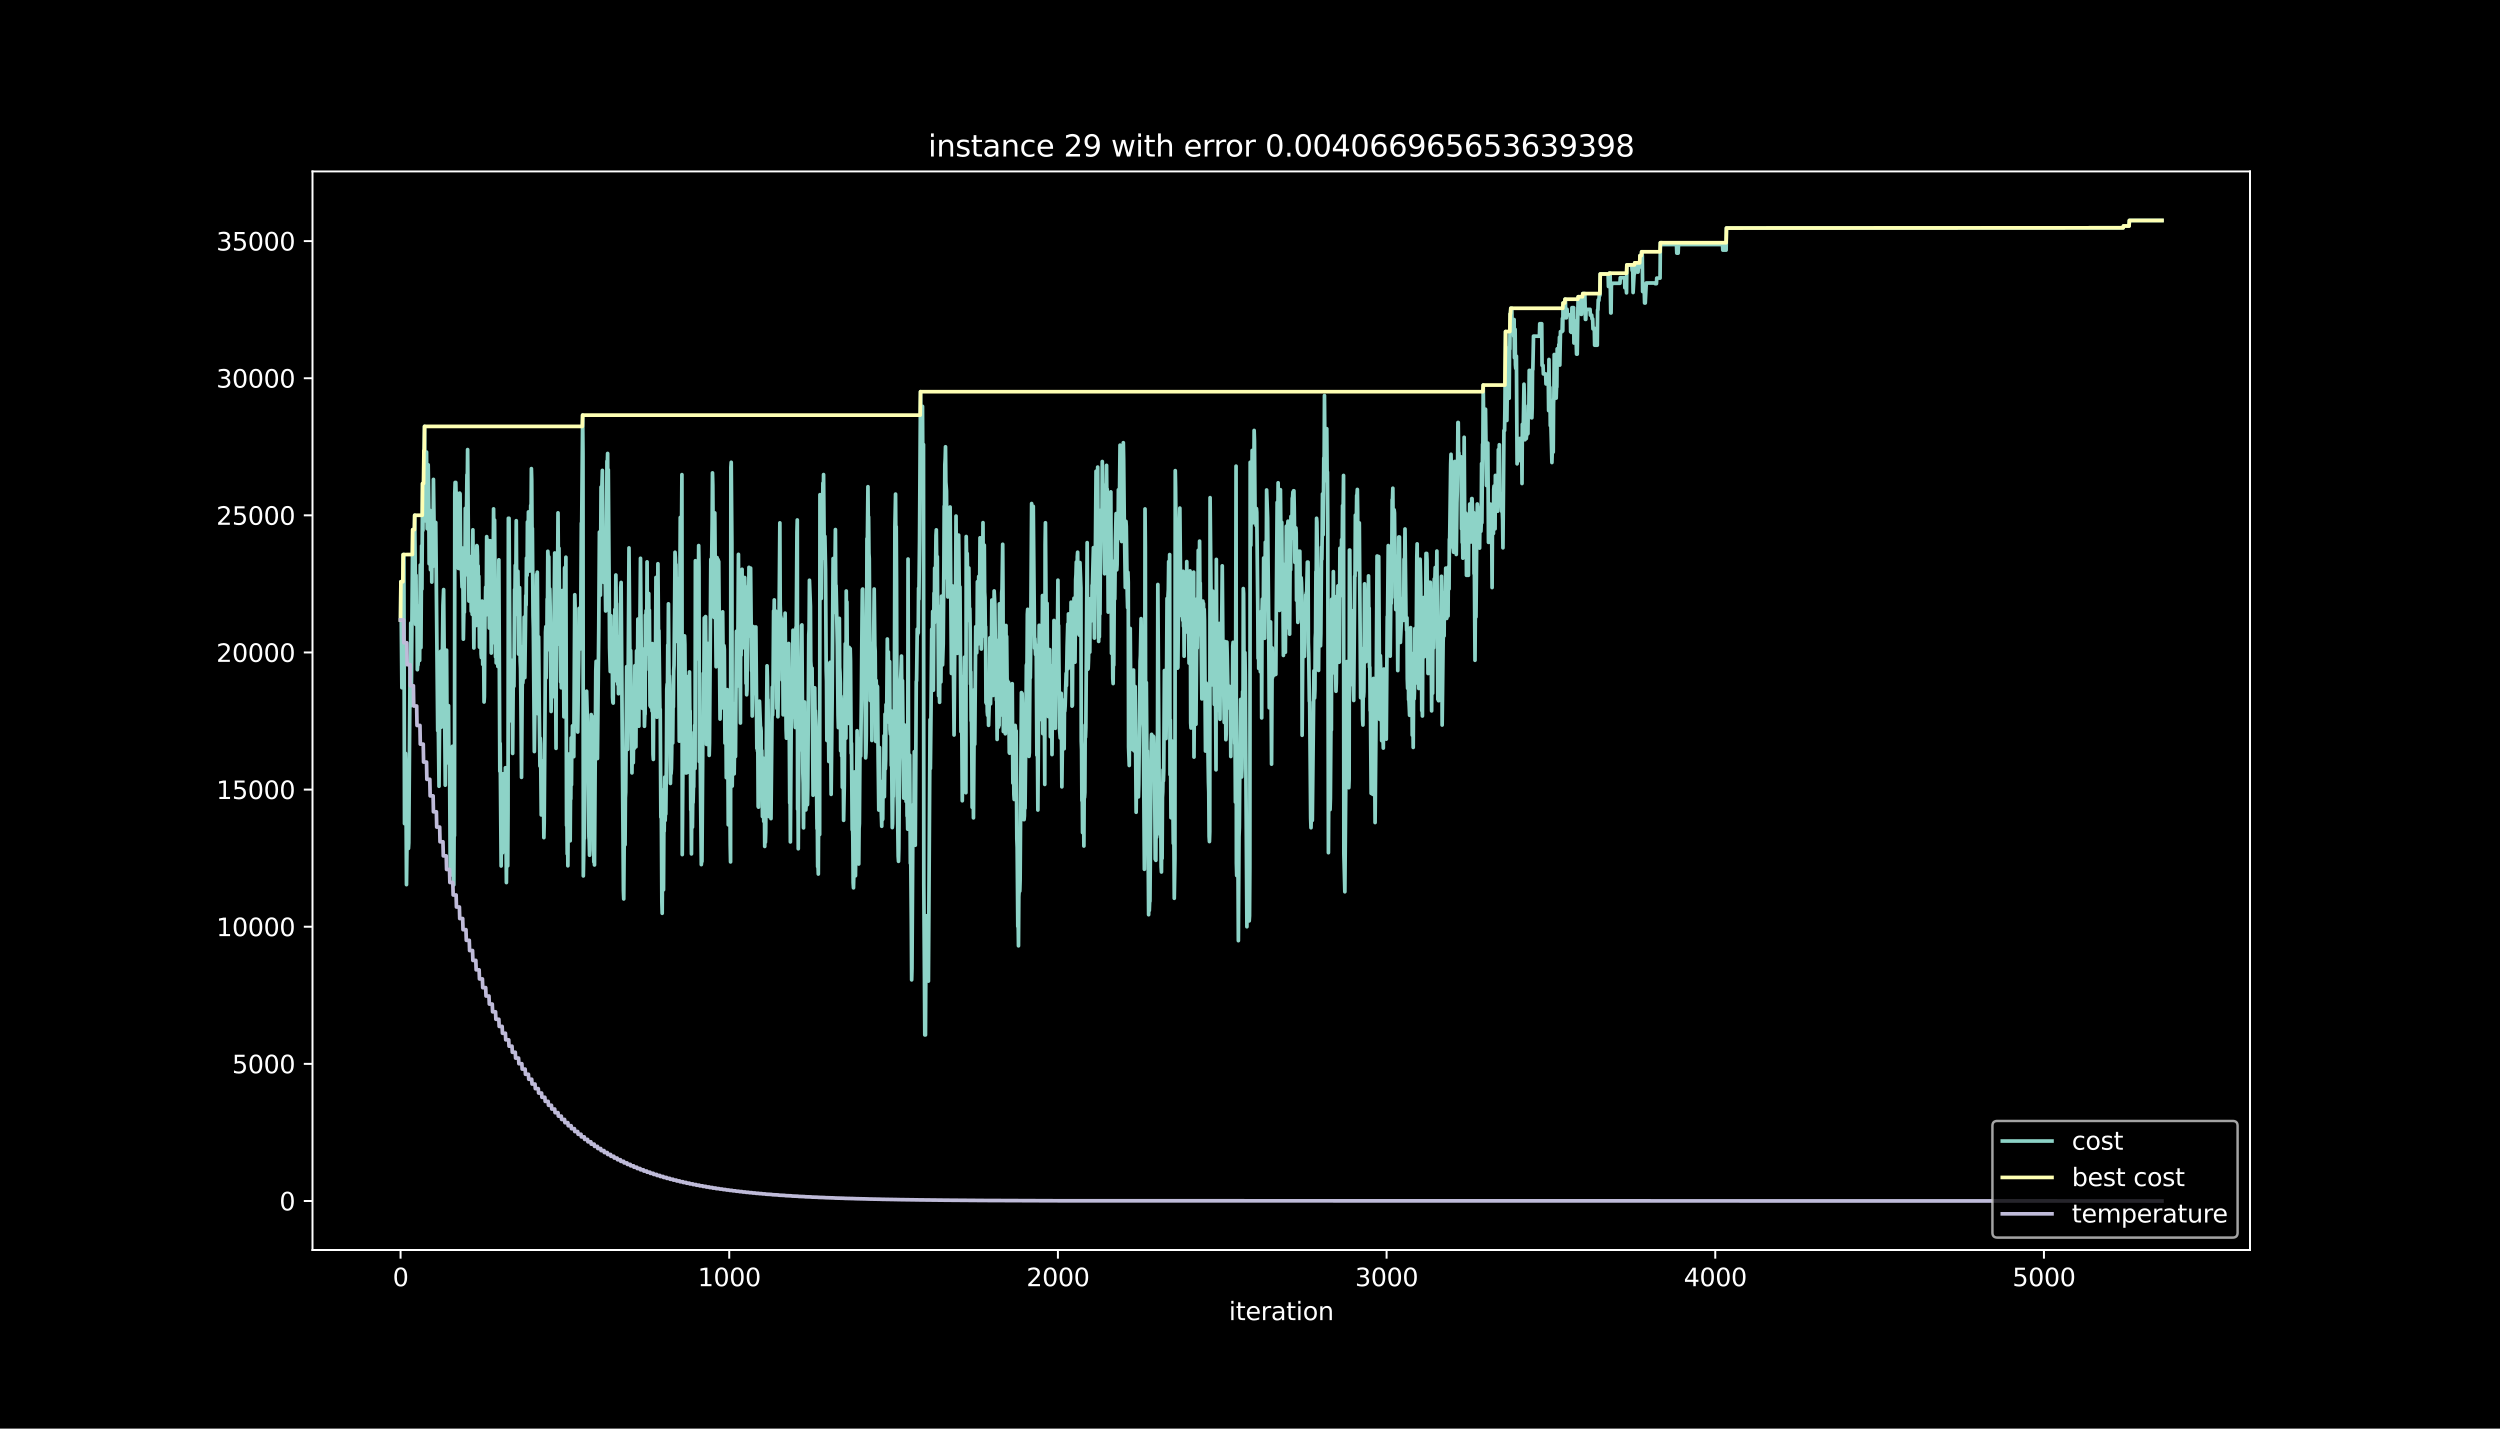 <?xml version="1.0" encoding="utf-8" standalone="no"?>
<!DOCTYPE svg PUBLIC "-//W3C//DTD SVG 1.1//EN"
  "http://www.w3.org/Graphics/SVG/1.1/DTD/svg11.dtd">
<svg height="576pt" version="1.1" viewBox="0 0 1008 576" width="1008pt" xmlns="http://www.w3.org/2000/svg" xmlns:xlink="http://www.w3.org/1999/xlink">
 <defs>
  <style type="text/css">*{stroke-linecap:butt;stroke-linejoin:round;}</style>
 </defs>
 <g id="figure_1">
  <g id="patch_1">
   <path d="M 0 576 
L 1008 576 
L 1008 0 
L 0 0 
z
"/>
  </g>
  <g id="axes_1">
   <g id="patch_2">
    <path d="M 126 504 
L 907.2 504 
L 907.2 69.12 
L 126 69.12 
z
"/>
   </g>
   <g id="matplotlib.axis_1">
    <g id="xtick_1">
     <g id="line2d_1">
      <defs>
       <path d="M 0 0 
L 0 3.5 
" id="md4968436fa" style="stroke:#ffffff;stroke-width:0.8;"/>
      </defs>
      <g>
       <use style="fill:#ffffff;stroke:#ffffff;stroke-width:0.8;" x="161.509" xlink:href="#md4968436fa" y="504"/>
      </g>
     </g>
     <g id="text_1">
      <!-- 0 -->
      <g style="fill:#ffffff;" transform="translate(158.328 518.598)scale(0.1 -0.1)">
       <defs>
        <path d="M 2034 4250 
Q 1547 4250 1301 3770 
Q 1056 3291 1056 2328 
Q 1056 1369 1301 889 
Q 1547 409 2034 409 
Q 2525 409 2770 889 
Q 3016 1369 3016 2328 
Q 3016 3291 2770 3770 
Q 2525 4250 2034 4250 
z
M 2034 4750 
Q 2819 4750 3233 4129 
Q 3647 3509 3647 2328 
Q 3647 1150 3233 529 
Q 2819 -91 2034 -91 
Q 1250 -91 836 529 
Q 422 1150 422 2328 
Q 422 3509 836 4129 
Q 1250 4750 2034 4750 
z
" id="DejaVuSans-30" transform="scale(0.016)"/>
       </defs>
       <use xlink:href="#DejaVuSans-30"/>
      </g>
     </g>
    </g>
    <g id="xtick_2">
     <g id="line2d_2">
      <g>
       <use style="fill:#ffffff;stroke:#ffffff;stroke-width:0.8;" x="294.03" xlink:href="#md4968436fa" y="504"/>
      </g>
     </g>
     <g id="text_2">
      <!-- 1000 -->
      <g style="fill:#ffffff;" transform="translate(281.305 518.598)scale(0.1 -0.1)">
       <defs>
        <path d="M 794 531 
L 1825 531 
L 1825 4091 
L 703 3866 
L 703 4441 
L 1819 4666 
L 2450 4666 
L 2450 531 
L 3481 531 
L 3481 0 
L 794 0 
L 794 531 
z
" id="DejaVuSans-31" transform="scale(0.016)"/>
       </defs>
       <use xlink:href="#DejaVuSans-31"/>
       <use x="63.623" xlink:href="#DejaVuSans-30"/>
       <use x="127.246" xlink:href="#DejaVuSans-30"/>
       <use x="190.869" xlink:href="#DejaVuSans-30"/>
      </g>
     </g>
    </g>
    <g id="xtick_3">
     <g id="line2d_3">
      <g>
       <use style="fill:#ffffff;stroke:#ffffff;stroke-width:0.8;" x="426.552" xlink:href="#md4968436fa" y="504"/>
      </g>
     </g>
     <g id="text_3">
      <!-- 2000 -->
      <g style="fill:#ffffff;" transform="translate(413.827 518.598)scale(0.1 -0.1)">
       <defs>
        <path d="M 1228 531 
L 3431 531 
L 3431 0 
L 469 0 
L 469 531 
Q 828 903 1448 1529 
Q 2069 2156 2228 2338 
Q 2531 2678 2651 2914 
Q 2772 3150 2772 3378 
Q 2772 3750 2511 3984 
Q 2250 4219 1831 4219 
Q 1534 4219 1204 4116 
Q 875 4013 500 3803 
L 500 4441 
Q 881 4594 1212 4672 
Q 1544 4750 1819 4750 
Q 2544 4750 2975 4387 
Q 3406 4025 3406 3419 
Q 3406 3131 3298 2873 
Q 3191 2616 2906 2266 
Q 2828 2175 2409 1742 
Q 1991 1309 1228 531 
z
" id="DejaVuSans-32" transform="scale(0.016)"/>
       </defs>
       <use xlink:href="#DejaVuSans-32"/>
       <use x="63.623" xlink:href="#DejaVuSans-30"/>
       <use x="127.246" xlink:href="#DejaVuSans-30"/>
       <use x="190.869" xlink:href="#DejaVuSans-30"/>
      </g>
     </g>
    </g>
    <g id="xtick_4">
     <g id="line2d_4">
      <g>
       <use style="fill:#ffffff;stroke:#ffffff;stroke-width:0.8;" x="559.073" xlink:href="#md4968436fa" y="504"/>
      </g>
     </g>
     <g id="text_4">
      <!-- 3000 -->
      <g style="fill:#ffffff;" transform="translate(546.348 518.598)scale(0.1 -0.1)">
       <defs>
        <path d="M 2597 2516 
Q 3050 2419 3304 2112 
Q 3559 1806 3559 1356 
Q 3559 666 3084 287 
Q 2609 -91 1734 -91 
Q 1441 -91 1130 -33 
Q 819 25 488 141 
L 488 750 
Q 750 597 1062 519 
Q 1375 441 1716 441 
Q 2309 441 2620 675 
Q 2931 909 2931 1356 
Q 2931 1769 2642 2001 
Q 2353 2234 1838 2234 
L 1294 2234 
L 1294 2753 
L 1863 2753 
Q 2328 2753 2575 2939 
Q 2822 3125 2822 3475 
Q 2822 3834 2567 4026 
Q 2313 4219 1838 4219 
Q 1578 4219 1281 4162 
Q 984 4106 628 3988 
L 628 4550 
Q 988 4650 1302 4700 
Q 1616 4750 1894 4750 
Q 2613 4750 3031 4423 
Q 3450 4097 3450 3541 
Q 3450 3153 3228 2886 
Q 3006 2619 2597 2516 
z
" id="DejaVuSans-33" transform="scale(0.016)"/>
       </defs>
       <use xlink:href="#DejaVuSans-33"/>
       <use x="63.623" xlink:href="#DejaVuSans-30"/>
       <use x="127.246" xlink:href="#DejaVuSans-30"/>
       <use x="190.869" xlink:href="#DejaVuSans-30"/>
      </g>
     </g>
    </g>
    <g id="xtick_5">
     <g id="line2d_5">
      <g>
       <use style="fill:#ffffff;stroke:#ffffff;stroke-width:0.8;" x="691.594" xlink:href="#md4968436fa" y="504"/>
      </g>
     </g>
     <g id="text_5">
      <!-- 4000 -->
      <g style="fill:#ffffff;" transform="translate(678.869 518.598)scale(0.1 -0.1)">
       <defs>
        <path d="M 2419 4116 
L 825 1625 
L 2419 1625 
L 2419 4116 
z
M 2253 4666 
L 3047 4666 
L 3047 1625 
L 3713 1625 
L 3713 1100 
L 3047 1100 
L 3047 0 
L 2419 0 
L 2419 1100 
L 313 1100 
L 313 1709 
L 2253 4666 
z
" id="DejaVuSans-34" transform="scale(0.016)"/>
       </defs>
       <use xlink:href="#DejaVuSans-34"/>
       <use x="63.623" xlink:href="#DejaVuSans-30"/>
       <use x="127.246" xlink:href="#DejaVuSans-30"/>
       <use x="190.869" xlink:href="#DejaVuSans-30"/>
      </g>
     </g>
    </g>
    <g id="xtick_6">
     <g id="line2d_6">
      <g>
       <use style="fill:#ffffff;stroke:#ffffff;stroke-width:0.8;" x="824.116" xlink:href="#md4968436fa" y="504"/>
      </g>
     </g>
     <g id="text_6">
      <!-- 5000 -->
      <g style="fill:#ffffff;" transform="translate(811.391 518.598)scale(0.1 -0.1)">
       <defs>
        <path d="M 691 4666 
L 3169 4666 
L 3169 4134 
L 1269 4134 
L 1269 2991 
Q 1406 3038 1543 3061 
Q 1681 3084 1819 3084 
Q 2600 3084 3056 2656 
Q 3513 2228 3513 1497 
Q 3513 744 3044 326 
Q 2575 -91 1722 -91 
Q 1428 -91 1123 -41 
Q 819 9 494 109 
L 494 744 
Q 775 591 1075 516 
Q 1375 441 1709 441 
Q 2250 441 2565 725 
Q 2881 1009 2881 1497 
Q 2881 1984 2565 2268 
Q 2250 2553 1709 2553 
Q 1456 2553 1204 2497 
Q 953 2441 691 2322 
L 691 4666 
z
" id="DejaVuSans-35" transform="scale(0.016)"/>
       </defs>
       <use xlink:href="#DejaVuSans-35"/>
       <use x="63.623" xlink:href="#DejaVuSans-30"/>
       <use x="127.246" xlink:href="#DejaVuSans-30"/>
       <use x="190.869" xlink:href="#DejaVuSans-30"/>
      </g>
     </g>
    </g>
    <g id="text_7">
     <!-- iteration -->
     <g style="fill:#ffffff;" transform="translate(495.477 532.277)scale(0.1 -0.1)">
      <defs>
       <path d="M 603 3500 
L 1178 3500 
L 1178 0 
L 603 0 
L 603 3500 
z
M 603 4863 
L 1178 4863 
L 1178 4134 
L 603 4134 
L 603 4863 
z
" id="DejaVuSans-69" transform="scale(0.016)"/>
       <path d="M 1172 4494 
L 1172 3500 
L 2356 3500 
L 2356 3053 
L 1172 3053 
L 1172 1153 
Q 1172 725 1289 603 
Q 1406 481 1766 481 
L 2356 481 
L 2356 0 
L 1766 0 
Q 1100 0 847 248 
Q 594 497 594 1153 
L 594 3053 
L 172 3053 
L 172 3500 
L 594 3500 
L 594 4494 
L 1172 4494 
z
" id="DejaVuSans-74" transform="scale(0.016)"/>
       <path d="M 3597 1894 
L 3597 1613 
L 953 1613 
Q 991 1019 1311 708 
Q 1631 397 2203 397 
Q 2534 397 2845 478 
Q 3156 559 3463 722 
L 3463 178 
Q 3153 47 2828 -22 
Q 2503 -91 2169 -91 
Q 1331 -91 842 396 
Q 353 884 353 1716 
Q 353 2575 817 3079 
Q 1281 3584 2069 3584 
Q 2775 3584 3186 3129 
Q 3597 2675 3597 1894 
z
M 3022 2063 
Q 3016 2534 2758 2815 
Q 2500 3097 2075 3097 
Q 1594 3097 1305 2825 
Q 1016 2553 972 2059 
L 3022 2063 
z
" id="DejaVuSans-65" transform="scale(0.016)"/>
       <path d="M 2631 2963 
Q 2534 3019 2420 3045 
Q 2306 3072 2169 3072 
Q 1681 3072 1420 2755 
Q 1159 2438 1159 1844 
L 1159 0 
L 581 0 
L 581 3500 
L 1159 3500 
L 1159 2956 
Q 1341 3275 1631 3429 
Q 1922 3584 2338 3584 
Q 2397 3584 2469 3576 
Q 2541 3569 2628 3553 
L 2631 2963 
z
" id="DejaVuSans-72" transform="scale(0.016)"/>
       <path d="M 2194 1759 
Q 1497 1759 1228 1600 
Q 959 1441 959 1056 
Q 959 750 1161 570 
Q 1363 391 1709 391 
Q 2188 391 2477 730 
Q 2766 1069 2766 1631 
L 2766 1759 
L 2194 1759 
z
M 3341 1997 
L 3341 0 
L 2766 0 
L 2766 531 
Q 2569 213 2275 61 
Q 1981 -91 1556 -91 
Q 1019 -91 701 211 
Q 384 513 384 1019 
Q 384 1609 779 1909 
Q 1175 2209 1959 2209 
L 2766 2209 
L 2766 2266 
Q 2766 2663 2505 2880 
Q 2244 3097 1772 3097 
Q 1472 3097 1187 3025 
Q 903 2953 641 2809 
L 641 3341 
Q 956 3463 1253 3523 
Q 1550 3584 1831 3584 
Q 2591 3584 2966 3190 
Q 3341 2797 3341 1997 
z
" id="DejaVuSans-61" transform="scale(0.016)"/>
       <path d="M 1959 3097 
Q 1497 3097 1228 2736 
Q 959 2375 959 1747 
Q 959 1119 1226 758 
Q 1494 397 1959 397 
Q 2419 397 2687 759 
Q 2956 1122 2956 1747 
Q 2956 2369 2687 2733 
Q 2419 3097 1959 3097 
z
M 1959 3584 
Q 2709 3584 3137 3096 
Q 3566 2609 3566 1747 
Q 3566 888 3137 398 
Q 2709 -91 1959 -91 
Q 1206 -91 779 398 
Q 353 888 353 1747 
Q 353 2609 779 3096 
Q 1206 3584 1959 3584 
z
" id="DejaVuSans-6f" transform="scale(0.016)"/>
       <path d="M 3513 2113 
L 3513 0 
L 2938 0 
L 2938 2094 
Q 2938 2591 2744 2837 
Q 2550 3084 2163 3084 
Q 1697 3084 1428 2787 
Q 1159 2491 1159 1978 
L 1159 0 
L 581 0 
L 581 3500 
L 1159 3500 
L 1159 2956 
Q 1366 3272 1645 3428 
Q 1925 3584 2291 3584 
Q 2894 3584 3203 3211 
Q 3513 2838 3513 2113 
z
" id="DejaVuSans-6e" transform="scale(0.016)"/>
      </defs>
      <use xlink:href="#DejaVuSans-69"/>
      <use x="27.783" xlink:href="#DejaVuSans-74"/>
      <use x="66.992" xlink:href="#DejaVuSans-65"/>
      <use x="128.516" xlink:href="#DejaVuSans-72"/>
      <use x="169.629" xlink:href="#DejaVuSans-61"/>
      <use x="230.908" xlink:href="#DejaVuSans-74"/>
      <use x="270.117" xlink:href="#DejaVuSans-69"/>
      <use x="297.9" xlink:href="#DejaVuSans-6f"/>
      <use x="359.082" xlink:href="#DejaVuSans-6e"/>
     </g>
    </g>
   </g>
   <g id="matplotlib.axis_2">
    <g id="ytick_1">
     <g id="line2d_7">
      <defs>
       <path d="M 0 0 
L -3.5 0 
" id="m712c870920" style="stroke:#ffffff;stroke-width:0.8;"/>
      </defs>
      <g>
       <use style="fill:#ffffff;stroke:#ffffff;stroke-width:0.8;" x="126" xlink:href="#m712c870920" y="484.233"/>
      </g>
     </g>
     <g id="text_8">
      <!-- 0 -->
      <g style="fill:#ffffff;" transform="translate(112.638 488.032)scale(0.1 -0.1)">
       <use xlink:href="#DejaVuSans-30"/>
      </g>
     </g>
    </g>
    <g id="ytick_2">
     <g id="line2d_8">
      <g>
       <use style="fill:#ffffff;stroke:#ffffff;stroke-width:0.8;" x="126" xlink:href="#m712c870920" y="428.944"/>
      </g>
     </g>
     <g id="text_9">
      <!-- 5000 -->
      <g style="fill:#ffffff;" transform="translate(93.55 432.744)scale(0.1 -0.1)">
       <use xlink:href="#DejaVuSans-35"/>
       <use x="63.623" xlink:href="#DejaVuSans-30"/>
       <use x="127.246" xlink:href="#DejaVuSans-30"/>
       <use x="190.869" xlink:href="#DejaVuSans-30"/>
      </g>
     </g>
    </g>
    <g id="ytick_3">
     <g id="line2d_9">
      <g>
       <use style="fill:#ffffff;stroke:#ffffff;stroke-width:0.8;" x="126" xlink:href="#m712c870920" y="373.656"/>
      </g>
     </g>
     <g id="text_10">
      <!-- 10000 -->
      <g style="fill:#ffffff;" transform="translate(87.188 377.455)scale(0.1 -0.1)">
       <use xlink:href="#DejaVuSans-31"/>
       <use x="63.623" xlink:href="#DejaVuSans-30"/>
       <use x="127.246" xlink:href="#DejaVuSans-30"/>
       <use x="190.869" xlink:href="#DejaVuSans-30"/>
       <use x="254.492" xlink:href="#DejaVuSans-30"/>
      </g>
     </g>
    </g>
    <g id="ytick_4">
     <g id="line2d_10">
      <g>
       <use style="fill:#ffffff;stroke:#ffffff;stroke-width:0.8;" x="126" xlink:href="#m712c870920" y="318.367"/>
      </g>
     </g>
     <g id="text_11">
      <!-- 15000 -->
      <g style="fill:#ffffff;" transform="translate(87.188 322.167)scale(0.1 -0.1)">
       <use xlink:href="#DejaVuSans-31"/>
       <use x="63.623" xlink:href="#DejaVuSans-35"/>
       <use x="127.246" xlink:href="#DejaVuSans-30"/>
       <use x="190.869" xlink:href="#DejaVuSans-30"/>
       <use x="254.492" xlink:href="#DejaVuSans-30"/>
      </g>
     </g>
    </g>
    <g id="ytick_5">
     <g id="line2d_11">
      <g>
       <use style="fill:#ffffff;stroke:#ffffff;stroke-width:0.8;" x="126" xlink:href="#m712c870920" y="263.079"/>
      </g>
     </g>
     <g id="text_12">
      <!-- 20000 -->
      <g style="fill:#ffffff;" transform="translate(87.188 266.878)scale(0.1 -0.1)">
       <use xlink:href="#DejaVuSans-32"/>
       <use x="63.623" xlink:href="#DejaVuSans-30"/>
       <use x="127.246" xlink:href="#DejaVuSans-30"/>
       <use x="190.869" xlink:href="#DejaVuSans-30"/>
       <use x="254.492" xlink:href="#DejaVuSans-30"/>
      </g>
     </g>
    </g>
    <g id="ytick_6">
     <g id="line2d_12">
      <g>
       <use style="fill:#ffffff;stroke:#ffffff;stroke-width:0.8;" x="126" xlink:href="#m712c870920" y="207.791"/>
      </g>
     </g>
     <g id="text_13">
      <!-- 25000 -->
      <g style="fill:#ffffff;" transform="translate(87.188 211.59)scale(0.1 -0.1)">
       <use xlink:href="#DejaVuSans-32"/>
       <use x="63.623" xlink:href="#DejaVuSans-35"/>
       <use x="127.246" xlink:href="#DejaVuSans-30"/>
       <use x="190.869" xlink:href="#DejaVuSans-30"/>
       <use x="254.492" xlink:href="#DejaVuSans-30"/>
      </g>
     </g>
    </g>
    <g id="ytick_7">
     <g id="line2d_13">
      <g>
       <use style="fill:#ffffff;stroke:#ffffff;stroke-width:0.8;" x="126" xlink:href="#m712c870920" y="152.502"/>
      </g>
     </g>
     <g id="text_14">
      <!-- 30000 -->
      <g style="fill:#ffffff;" transform="translate(87.188 156.301)scale(0.1 -0.1)">
       <use xlink:href="#DejaVuSans-33"/>
       <use x="63.623" xlink:href="#DejaVuSans-30"/>
       <use x="127.246" xlink:href="#DejaVuSans-30"/>
       <use x="190.869" xlink:href="#DejaVuSans-30"/>
       <use x="254.492" xlink:href="#DejaVuSans-30"/>
      </g>
     </g>
    </g>
    <g id="ytick_8">
     <g id="line2d_14">
      <g>
       <use style="fill:#ffffff;stroke:#ffffff;stroke-width:0.8;" x="126" xlink:href="#m712c870920" y="97.214"/>
      </g>
     </g>
     <g id="text_15">
      <!-- 35000 -->
      <g style="fill:#ffffff;" transform="translate(87.188 101.013)scale(0.1 -0.1)">
       <use xlink:href="#DejaVuSans-33"/>
       <use x="63.623" xlink:href="#DejaVuSans-35"/>
       <use x="127.246" xlink:href="#DejaVuSans-30"/>
       <use x="190.869" xlink:href="#DejaVuSans-30"/>
       <use x="254.492" xlink:href="#DejaVuSans-30"/>
      </g>
     </g>
    </g>
   </g>
   <g id="line2d_15">
    <path clip-path="url(#pe30a4abeed)" d="M 161.509 249.954 
L 161.642 234.55 
L 162.039 277.288 
L 162.172 257.572 
L 162.304 262.04 
L 162.569 223.614 
L 162.702 243.33 
L 162.834 223.57 
L 163.099 332.09 
L 163.364 325.82 
L 163.497 303.749 
L 163.629 308.216 
L 163.894 356.682 
L 164.16 335.761 
L 164.292 328.928 
L 164.557 340.052 
L 164.69 342.086 
L 164.822 339.853 
L 165.352 267.248 
L 165.485 284.719 
L 165.617 251.225 
L 165.75 253.293 
L 165.882 275.43 
L 166.28 228.955 
L 166.412 213.552 
L 166.677 248.759 
L 166.81 236.784 
L 166.942 248.759 
L 167.208 207.757 
L 167.605 251.767 
L 167.738 231.963 
L 167.87 251.679 
L 168.003 251.424 
L 168.135 245.42 
L 168.268 270.023 
L 168.4 267.79 
L 168.533 268.154 
L 168.665 266.12 
L 168.798 248.118 
L 168.93 250.153 
L 169.063 244.148 
L 169.195 266.286 
L 169.46 227.816 
L 169.725 261.122 
L 169.99 220.054 
L 170.123 237.525 
L 170.388 194.942 
L 170.521 213.872 
L 170.653 196.401 
L 170.786 201.432 
L 170.918 181.672 
L 171.051 183.176 
L 171.183 171.919 
L 171.448 210.013 
L 171.581 198.768 
L 171.713 203.235 
L 171.846 201.2 
L 171.978 182.269 
L 172.243 213.176 
L 172.376 208.708 
L 172.508 204.871 
L 172.641 187.4 
L 172.906 207.404 
L 173.038 227.307 
L 173.171 205.767 
L 173.303 205.723 
L 173.436 211.727 
L 173.569 229.729 
L 173.701 224.797 
L 173.834 206.795 
L 173.966 210.831 
L 174.099 234.694 
L 174.231 212.556 
L 174.496 228.413 
L 174.629 217.156 
L 174.761 193.294 
L 175.159 222.376 
L 175.291 222.63 
L 175.424 221.126 
L 175.556 222.63 
L 175.689 210.655 
L 176.484 294.616 
L 176.617 290.579 
L 176.749 294.616 
L 177.014 317.018 
L 177.279 284.509 
L 177.412 287.959 
L 177.544 286.455 
L 177.677 262.592 
L 177.942 293.2 
L 178.074 289.75 
L 178.604 244.115 
L 178.869 237.713 
L 179.532 316.587 
L 179.797 271.361 
L 179.93 273.396 
L 180.062 262.15 
L 180.327 307.376 
L 180.46 303.34 
L 180.592 307.177 
L 180.725 286.554 
L 180.857 284.52 
L 180.99 306.06 
L 181.122 308.095 
L 181.255 304.258 
L 181.52 350.258 
L 181.652 348.223 
L 181.785 352.823 
L 182.05 341.788 
L 182.182 322.072 
L 182.315 328.076 
L 182.447 300.896 
L 182.713 335.85 
L 182.845 339.3 
L 182.978 356.771 
L 183.11 332.908 
L 183.243 336.944 
L 183.375 199 
L 183.508 194.532 
L 183.64 199.132 
L 183.773 194.532 
L 183.905 200.537 
L 184.038 227.717 
L 184.303 198.823 
L 184.435 203.854 
L 184.568 228.457 
L 184.7 226.954 
L 184.833 229.187 
L 184.965 224.255 
L 185.098 199.652 
L 185.23 219.456 
L 185.363 198.834 
L 185.495 199.088 
L 185.76 229.519 
L 185.893 222.685 
L 186.291 236.684 
L 186.556 220.971 
L 186.821 257.716 
L 187.086 242.821 
L 187.218 246.857 
L 187.351 225.317 
L 187.483 232.151 
L 187.616 204.971 
L 187.748 208.421 
L 187.881 222.674 
L 188.278 191.414 
L 188.411 195.881 
L 188.543 181.274 
L 188.808 213.485 
L 189.074 242.346 
L 189.206 242.092 
L 189.339 238.642 
L 189.471 224.388 
L 189.604 239.792 
L 189.736 232.958 
L 189.869 234.462 
L 190.001 246.437 
L 190.134 244.933 
L 190.266 240.897 
L 190.399 247.731 
L 190.531 235.755 
L 190.664 213.618 
L 191.061 261.266 
L 191.459 222.221 
L 191.591 234.196 
L 191.724 227.363 
L 191.989 252.198 
L 192.254 219.987 
L 192.387 220.242 
L 192.519 224.079 
L 192.652 245.619 
L 192.784 228.148 
L 192.917 243.551 
L 193.049 232.305 
L 193.314 260.945 
L 193.447 256.345 
L 193.579 245.088 
L 193.712 251.092 
L 193.844 246.161 
L 193.977 263.632 
L 194.109 265.136 
L 194.374 242.368 
L 194.507 245.818 
L 194.639 267.889 
L 194.772 264.439 
L 194.904 249.036 
L 195.17 283.049 
L 195.302 280.981 
L 195.567 243.717 
L 195.7 245.951 
L 195.832 236.729 
L 195.965 247.974 
L 196.097 239.084 
L 196.23 216.371 
L 196.362 223.205 
L 196.495 218.605 
L 196.627 233.212 
L 196.76 217.809 
L 196.892 229.066 
L 197.025 224.598 
L 197.157 228.634 
L 197.29 253.238 
L 197.422 248.206 
L 197.687 218.03 
L 197.82 230.005 
L 198.085 263.322 
L 198.35 224.853 
L 198.615 259.187 
L 199.013 205.181 
L 199.145 219.434 
L 199.278 220.938 
L 199.41 209.681 
L 199.808 264.87 
L 199.94 245.154 
L 200.073 267.292 
L 200.205 249.29 
L 200.338 254.321 
L 200.47 265.567 
L 200.603 248.096 
L 200.735 268.718 
L 200.868 265.268 
L 201.133 225.715 
L 201.531 310.97 
L 201.663 299.713 
L 202.061 349.163 
L 202.193 329.403 
L 202.326 340.66 
L 202.458 321.729 
L 202.591 343.866 
L 202.856 311.987 
L 202.988 331.791 
L 203.121 317.184 
L 203.253 319.418 
L 203.386 339.178 
L 203.518 327.203 
L 203.651 329.27 
L 203.783 309.554 
L 204.181 355.853 
L 204.446 325.245 
L 204.711 349.108 
L 204.844 326.97 
L 204.976 208.974 
L 205.109 209.228 
L 205.241 208.974 
L 205.639 274.889 
L 205.771 268.055 
L 205.904 272.522 
L 206.036 271.018 
L 206.169 290.734 
L 206.434 266.242 
L 206.699 303.782 
L 206.964 271.029 
L 207.229 276.713 
L 207.494 237.691 
L 207.627 239.924 
L 207.759 227.949 
L 207.892 247.753 
L 208.157 209.947 
L 208.289 231.487 
L 208.422 234.937 
L 208.554 230.337 
L 208.687 232.372 
L 208.819 230.337 
L 208.952 241.594 
L 209.084 263.731 
L 209.349 254.83 
L 209.482 236.928 
L 209.747 266.562 
L 209.879 269.382 
L 210.012 280.628 
L 210.277 313.425 
L 210.675 260.746 
L 210.807 275.353 
L 210.94 273.318 
L 211.205 264.251 
L 211.337 248.848 
L 211.602 273.208 
L 211.867 251.369 
L 212 240.112 
L 212.132 243.949 
L 212.265 225.018 
L 212.53 231.985 
L 212.662 210.444 
L 212.795 224.698 
L 212.927 220.662 
L 213.06 206.408 
L 213.325 213.109 
L 213.457 208.178 
L 213.59 230.249 
L 213.722 228.181 
L 213.988 203.777 
L 214.12 208.708 
L 214.253 188.948 
L 214.385 193.548 
L 214.518 215.089 
L 214.65 213.054 
L 214.915 248.262 
L 215.048 253.293 
L 215.445 303.019 
L 215.71 281.28 
L 215.843 282.784 
L 216.108 245.597 
L 216.24 245.851 
L 216.373 231.598 
L 216.505 251.314 
L 216.638 230.691 
L 216.77 248.162 
L 216.903 287.782 
L 217.036 283.945 
L 217.168 256.765 
L 217.433 286.411 
L 217.698 308.88 
L 217.831 297.623 
L 217.963 299.857 
L 218.228 328.585 
L 218.361 317.328 
L 218.493 328.585 
L 218.626 324.549 
L 218.891 308.825 
L 219.023 306.757 
L 219.288 337.729 
L 219.421 331.725 
L 219.818 277.045 
L 219.951 254.907 
L 220.084 252.674 
L 220.216 273.296 
L 220.349 255.294 
L 220.481 261.299 
L 220.614 241.539 
L 220.746 246.139 
L 220.879 222.276 
L 221.011 224.51 
L 221.144 229.442 
L 221.276 224.51 
L 221.541 262.051 
L 221.674 237.447 
L 221.806 244.281 
L 222.204 286.864 
L 222.336 275.607 
L 222.601 281.147 
L 222.734 266.894 
L 222.866 271.826 
L 222.999 253.923 
L 223.132 273.683 
L 223.662 222.962 
L 223.794 234.207 
L 224.192 301.737 
L 224.324 234.207 
L 224.457 232.704 
L 224.589 259.883 
L 224.854 228.922 
L 224.987 206.784 
L 225.252 241.66 
L 225.384 221.038 
L 225.517 239.04 
L 225.649 240.543 
L 226.047 274.955 
L 226.18 266.065 
L 226.312 277.321 
L 226.445 257.605 
L 226.577 255.571 
L 226.71 238.1 
L 226.975 275.574 
L 227.24 268.409 
L 227.372 289.031 
L 227.637 229.01 
L 227.77 228.756 
L 227.902 233.223 
L 228.035 244.469 
L 228.167 224.665 
L 228.432 332.82 
L 228.565 326.816 
L 228.697 344.287 
L 228.83 324.482 
L 228.962 349.086 
L 229.227 309.543 
L 229.36 308.04 
L 229.493 304.003 
L 229.625 321.475 
L 229.758 316.875 
L 229.89 339.012 
L 230.023 320.081 
L 230.155 322.116 
L 230.288 297.513 
L 230.42 316.443 
L 230.553 298.972 
L 230.685 303.904 
L 230.818 292.647 
L 231.083 296.949 
L 231.215 293.112 
L 231.348 305.087 
L 231.745 239.792 
L 231.878 244.392 
L 232.01 268.254 
L 232.143 266.186 
L 232.275 288.257 
L 232.408 290.325 
L 232.541 288.091 
L 232.673 266.551 
L 232.806 275.441 
L 232.938 295.157 
L 233.203 274.822 
L 233.336 265.932 
L 233.468 245.309 
L 233.601 246.813 
L 233.866 261.708 
L 233.998 259.673 
L 234.131 252.84 
L 234.396 210.942 
L 234.528 212.977 
L 234.926 167.375 
L 235.058 182.778 
L 235.191 353.166 
L 235.456 337.884 
L 235.589 338.139 
L 235.854 311.036 
L 235.986 308.803 
L 236.119 311.036 
L 236.251 291.232 
L 236.384 293.3 
L 236.516 278.692 
L 236.914 293.654 
L 237.046 313.369 
L 237.179 293.654 
L 237.444 337.32 
L 237.576 338.824 
L 237.709 344.828 
L 237.841 342.761 
L 237.974 318.157 
L 238.106 332.765 
L 238.371 288.114 
L 238.504 310.185 
L 238.637 308.681 
L 238.769 288.921 
L 238.902 316.101 
L 239.034 310.096 
L 239.167 327.999 
L 239.299 330.066 
L 239.432 347.538 
L 239.564 345.304 
L 239.697 348.754 
L 240.227 270.488 
L 240.359 266.651 
L 240.492 272.655 
L 240.624 292.371 
L 240.757 294.604 
L 240.889 305.85 
L 241.154 279.057 
L 241.419 253.193 
L 241.684 214.547 
L 241.817 236.618 
L 241.95 225.372 
L 242.082 239.979 
L 242.347 196.368 
L 242.48 201.399 
L 242.612 199.166 
L 242.877 189.667 
L 243.142 219.644 
L 243.275 215.044 
L 243.407 234.804 
L 243.54 232.77 
L 243.672 226.766 
L 244.07 235.103 
L 244.202 246.349 
L 244.335 244.845 
L 244.467 232.869 
L 244.732 185.93 
L 244.865 187.433 
L 244.998 182.833 
L 245.13 210.013 
L 245.263 189.391 
L 245.793 261.133 
L 246.058 270.764 
L 246.19 265.733 
L 246.323 248.262 
L 246.455 267.978 
L 246.588 253.37 
L 246.72 253.116 
L 246.853 259.12 
L 246.985 281.191 
L 247.118 283.226 
L 247.25 283.48 
L 247.383 268.077 
L 247.515 267.867 
L 247.648 274.701 
L 247.78 267.867 
L 247.913 245.729 
L 248.046 267.867 
L 248.311 231.841 
L 248.443 243.087 
L 248.576 243.341 
L 248.708 265.412 
L 248.841 256.522 
L 249.106 275.961 
L 249.238 261.708 
L 249.371 279.71 
L 249.503 262.239 
L 249.768 276.282 
L 249.901 278.516 
L 250.033 256.378 
L 250.166 258.413 
L 250.298 236.872 
L 250.431 234.838 
L 250.696 270.908 
L 251.359 359.004 
L 251.491 362.454 
L 251.756 328.408 
L 251.889 326.34 
L 252.021 340.593 
L 252.154 321.663 
L 252.286 319.429 
L 252.684 268.774 
L 252.816 287.704 
L 252.949 284.254 
L 253.081 302.157 
L 253.611 220.927 
L 254.142 286.145 
L 254.274 262.283 
L 254.804 311.633 
L 255.069 286.897 
L 255.202 285.393 
L 255.334 307.531 
L 255.599 283.779 
L 255.732 301.781 
L 255.997 268.398 
L 256.129 289.02 
L 256.262 282.187 
L 256.394 301.117 
L 256.659 262.427 
L 256.924 291.398 
L 257.189 249.611 
L 257.587 292.813 
L 257.72 271.273 
L 257.852 269.238 
L 258.25 225.107 
L 258.647 275.11 
L 258.78 263.853 
L 258.912 265.888 
L 259.045 285.604 
L 259.177 261.741 
L 259.31 281.501 
L 259.442 261.697 
L 259.575 266.728 
L 259.84 292.835 
L 259.972 288.235 
L 260.105 287.981 
L 260.237 247.963 
L 260.37 270.101 
L 260.503 246.238 
L 260.768 253.724 
L 260.9 226.544 
L 261.033 253.724 
L 261.165 248.792 
L 261.43 254.697 
L 261.563 239.294 
L 261.695 263.897 
L 261.828 245.995 
L 262.093 284.52 
L 262.225 267.049 
L 262.358 285.051 
L 262.49 281.214 
L 262.623 260.591 
L 262.755 262.825 
L 262.888 286.687 
L 263.02 259.507 
L 263.285 304.158 
L 263.418 306.193 
L 263.683 264.251 
L 263.816 268.718 
L 263.948 266.651 
L 264.081 286.411 
L 264.213 284.177 
L 264.478 232.836 
L 264.743 261.995 
L 264.876 289.175 
L 265.273 227.296 
L 265.538 259.165 
L 265.671 254.233 
L 266.068 286.212 
L 266.201 285.957 
L 266.466 329.491 
L 266.599 318.235 
L 266.864 363.638 
L 266.996 368.238 
L 267.261 326.163 
L 267.526 358.772 
L 267.659 334.91 
L 267.791 335.164 
L 268.056 313.325 
L 268.189 330.796 
L 268.321 326.196 
L 268.454 328.231 
L 268.719 305.087 
L 268.851 277.907 
L 268.984 275.84 
L 269.116 279.876 
L 269.249 260.071 
L 269.381 265.003 
L 269.514 243.463 
L 269.779 277.432 
L 269.912 272.5 
L 270.044 276.337 
L 270.309 315.879 
L 270.442 309.875 
L 270.574 311.943 
L 270.707 309.875 
L 270.839 303.041 
L 270.972 281.501 
L 271.237 299.591 
L 271.369 285.338 
L 271.502 285.084 
L 271.634 270.477 
L 271.767 268.243 
L 272.032 241.594 
L 272.164 222.663 
L 272.297 224.897 
L 272.429 229.829 
L 272.562 227.595 
L 272.827 258.601 
L 272.96 241.129 
L 273.092 255.383 
L 273.225 233.312 
L 273.357 242.202 
L 273.49 242.456 
L 273.887 298.84 
L 274.02 237.104 
L 274.152 232.505 
L 274.285 208.642 
L 274.417 212.479 
L 274.55 230.381 
L 274.682 228.314 
L 274.947 191.37 
L 275.08 344.574 
L 275.477 293.83 
L 275.61 286.997 
L 275.742 271.593 
L 275.875 276.193 
L 276.008 256.389 
L 276.14 259.839 
L 276.538 311.644 
L 276.67 311.39 
L 276.803 311.644 
L 277.068 298.353 
L 277.2 293.421 
L 277.333 272.799 
L 277.598 311.324 
L 277.995 270.919 
L 278.128 286.853 
L 278.26 286.599 
L 278.525 326.572 
L 278.658 326.827 
L 278.79 344.298 
L 278.923 323.675 
L 279.188 333.516 
L 279.321 321.541 
L 279.453 323.576 
L 279.586 317.571 
L 279.718 317.317 
L 279.851 295.246 
L 279.983 309.853 
L 280.116 292.382 
L 280.248 309.853 
L 280.381 226.091 
L 280.513 229.541 
L 280.646 228.037 
L 280.911 265.655 
L 281.176 254.62 
L 281.308 230.017 
L 281.441 244.624 
L 281.573 239.692 
L 281.706 219.976 
L 281.838 228.867 
L 281.971 307.078 
L 282.236 297.236 
L 282.766 348.61 
L 282.899 347.106 
L 283.031 347.361 
L 283.561 271.483 
L 283.694 275.32 
L 283.826 271.284 
L 283.959 249.146 
L 284.091 250.65 
L 284.224 254.686 
L 284.356 252.652 
L 284.489 248.616 
L 284.754 280.351 
L 284.886 300.155 
L 285.151 294.638 
L 285.417 259.43 
L 285.549 281.567 
L 285.682 281.313 
L 285.814 284.763 
L 285.947 304.567 
L 286.079 299.536 
L 286.609 225.516 
L 286.742 242.125 
L 287.139 211.241 
L 287.272 190.673 
L 287.404 195.705 
L 287.537 215.465 
L 287.669 210.865 
L 287.934 248.958 
L 288.199 206.795 
L 288.465 239.305 
L 288.73 268.84 
L 288.862 264.804 
L 289.127 224.83 
L 289.26 246.968 
L 289.392 243.131 
L 289.525 225.66 
L 289.657 227.893 
L 289.79 226.39 
L 290.32 289.938 
L 290.452 281.048 
L 290.585 284.885 
L 290.717 260.281 
L 290.85 275.663 
L 290.982 274.159 
L 291.115 285.416 
L 291.247 250.529 
L 291.38 246.692 
L 291.645 273.053 
L 291.778 271.549 
L 291.91 260.304 
L 292.043 261.807 
L 292.308 299.614 
L 292.44 279.898 
L 292.573 280.152 
L 292.705 291.409 
L 292.838 313.546 
L 293.235 278.073 
L 293.5 307.951 
L 293.633 332.554 
L 293.765 331.051 
L 294.03 290.049 
L 294.428 340.682 
L 294.561 347.515 
L 294.693 188.429 
L 294.826 186.394 
L 295.091 218.992 
L 295.223 316.952 
L 295.356 305.695 
L 295.488 283.558 
L 295.621 288.158 
L 295.753 312.02 
L 295.886 311.766 
L 296.018 312.02 
L 296.283 289.949 
L 296.548 305.032 
L 296.946 254.52 
L 297.078 274.236 
L 297.211 254.476 
L 297.343 276.614 
L 297.476 265.368 
L 297.741 223.515 
L 298.006 267.723 
L 298.139 243.861 
L 298.536 291.519 
L 298.669 244.425 
L 298.801 264.229 
L 298.934 246.327 
L 299.066 250.164 
L 299.199 229.541 
L 299.331 247.443 
L 299.596 239.006 
L 299.729 261.144 
L 299.861 249.887 
L 299.994 253.724 
L 300.259 232.858 
L 300.391 237.89 
L 300.524 236.386 
L 300.789 275.541 
L 300.922 258.07 
L 301.054 280.141 
L 301.187 278.073 
L 301.452 245.862 
L 301.584 247.897 
L 301.717 254.73 
L 301.849 250.893 
L 301.982 228.756 
L 302.114 252.618 
L 302.247 256.455 
L 302.379 237.525 
L 302.512 252.928 
L 302.644 229.066 
L 303.042 270.477 
L 303.174 268.973 
L 303.307 288.689 
L 303.572 274.767 
L 303.704 252.629 
L 303.97 276.923 
L 304.102 276.669 
L 304.235 272.81 
L 304.367 279.643 
L 304.5 259.928 
L 304.632 277.399 
L 304.765 252.795 
L 305.03 283.845 
L 305.162 301.748 
L 305.295 296.816 
L 305.427 302.82 
L 305.56 300.587 
L 305.692 325.19 
L 305.825 325.444 
L 306.222 282.706 
L 306.62 293.51 
L 306.752 293.255 
L 306.885 294.759 
L 307.018 316.897 
L 307.15 302.643 
L 307.415 329.226 
L 307.548 327.191 
L 307.68 305.651 
L 307.813 309.101 
L 307.945 331.172 
L 308.078 307.31 
L 308.343 341.279 
L 308.475 320.656 
L 308.608 339.587 
L 308.74 335.75 
L 309.005 297.314 
L 309.27 268.453 
L 309.403 272.92 
L 309.535 281.811 
L 309.668 282.065 
L 310.066 329.226 
L 310.198 307.089 
L 310.331 303.639 
L 310.463 305.673 
L 310.596 301.206 
L 310.861 330.066 
L 311.391 277.045 
L 311.523 288.302 
L 311.656 281.468 
L 311.921 246.304 
L 312.053 250.772 
L 312.186 241.881 
L 312.318 269.061 
L 312.451 272.898 
L 312.716 246.36 
L 312.848 268.431 
L 312.981 264.594 
L 313.113 250.341 
L 313.246 285.604 
L 313.379 266.673 
L 313.511 266.927 
L 313.644 288.998 
L 313.776 280.108 
L 313.909 260.348 
L 314.041 260.093 
L 314.439 210.82 
L 314.571 243.728 
L 314.704 248.328 
L 314.836 248.582 
L 314.969 266.485 
L 315.101 268.519 
L 315.234 249.589 
L 315.366 274.192 
L 315.499 261.752 
L 315.631 266.684 
L 315.764 288.224 
L 316.029 266.717 
L 316.161 252.11 
L 316.294 250.606 
L 316.427 265.213 
L 316.559 247.211 
L 316.957 294.195 
L 317.089 297.645 
L 317.354 271.792 
L 317.487 286.046 
L 317.619 265.423 
L 317.752 265.678 
L 317.884 276.923 
L 318.017 259.452 
L 318.414 323.741 
L 318.547 314.851 
L 318.679 339.454 
L 319.077 282.065 
L 319.209 281.092 
L 319.342 283.326 
L 319.475 279.876 
L 319.74 254.1 
L 319.872 257.937 
L 320.137 284.829 
L 320.27 289.297 
L 320.402 284.365 
L 320.667 293.333 
L 320.932 252.95 
L 321.065 252.696 
L 321.33 214.58 
L 321.462 209.648 
L 321.595 326.296 
L 321.727 315.039 
L 321.86 342.219 
L 322.125 298.607 
L 322.257 302.643 
L 322.39 298.607 
L 322.655 266.872 
L 322.92 273.573 
L 323.185 252.22 
L 323.318 251.966 
L 323.715 311.766 
L 323.848 315.802 
L 323.98 333.804 
L 324.378 283.027 
L 324.51 307.63 
L 324.643 306.127 
L 324.775 325.057 
L 324.908 326.561 
L 325.04 324.527 
L 325.173 307.055 
L 325.305 307.31 
L 325.438 302.378 
L 325.57 324.449 
L 325.703 317.616 
L 326.101 255.947 
L 326.233 253.713 
L 326.366 233.953 
L 326.763 244.469 
L 326.896 266.606 
L 327.028 268.674 
L 327.161 275.508 
L 327.293 274.004 
L 327.426 269.404 
L 327.823 320.645 
L 328.221 279.743 
L 328.353 299.459 
L 328.486 277.321 
L 328.618 288.567 
L 328.751 286.532 
L 329.016 292.968 
L 329.414 334.114 
L 329.546 329.646 
L 329.679 349.451 
L 329.811 347.947 
L 329.944 352.414 
L 330.076 325.234 
L 330.209 324.98 
L 330.341 336.237 
L 330.474 336.491 
L 330.606 199.453 
L 330.739 215.852 
L 330.871 214.779 
L 331.136 241.317 
L 331.269 214.138 
L 331.401 225.383 
L 331.534 220.783 
L 331.799 194.776 
L 331.932 206.751 
L 332.064 191.348 
L 332.329 222.32 
L 332.594 216.25 
L 332.859 229.74 
L 333.124 270.211 
L 333.257 274.679 
L 333.389 298.541 
L 333.522 276.404 
L 333.654 276.658 
L 333.787 298.795 
L 334.052 291.63 
L 334.184 307.033 
L 334.317 289.131 
L 334.449 291.166 
L 334.582 267.303 
L 334.714 267.049 
L 335.112 320.28 
L 335.51 283.016 
L 335.907 225.206 
L 336.04 228.203 
L 336.305 246.924 
L 336.437 231.52 
L 336.57 235.357 
L 336.835 213.518 
L 336.967 238.122 
L 337.1 236.087 
L 337.63 260.27 
L 337.895 288.346 
L 338.028 293.377 
L 338.293 264.738 
L 338.425 249.334 
L 338.558 269.05 
L 338.69 271.085 
L 338.823 275.552 
L 338.955 302.732 
L 339.088 280.661 
L 339.22 282.729 
L 339.353 304.8 
L 339.485 292.824 
L 339.618 317.428 
L 339.75 295.356 
L 339.883 315.979 
L 340.015 310.948 
L 340.148 330.752 
L 340.413 316.93 
L 340.81 259.563 
L 341.075 297.656 
L 341.208 238.288 
L 341.341 258.092 
L 341.473 242.689 
L 341.606 262.449 
L 341.738 264.483 
L 341.871 262.979 
L 342.003 264.483 
L 342.136 291.663 
L 342.268 288.213 
L 342.401 261.033 
L 342.666 266.551 
L 342.798 261.52 
L 342.931 266.551 
L 343.196 303.738 
L 343.328 299.702 
L 343.593 334.578 
L 343.726 332.51 
L 343.858 336.978 
L 343.991 355.908 
L 344.123 357.976 
L 344.256 353.044 
L 344.521 311.257 
L 344.786 347.106 
L 344.919 353.111 
L 345.051 344.22 
L 345.316 314.044 
L 345.449 312.54 
L 345.581 294.638 
L 345.714 321.817 
L 345.846 299.68 
L 346.244 348.367 
L 346.376 334.114 
L 346.509 332.046 
L 346.774 297.679 
L 347.039 304.844 
L 347.304 281.612 
L 347.569 249.732 
L 347.702 237.757 
L 347.834 237.503 
L 348.232 275.486 
L 348.364 271.018 
L 348.497 271.273 
L 348.629 264.671 
L 349.027 305.574 
L 349.159 303.539 
L 349.292 296.705 
L 349.557 217.167 
L 349.689 222.099 
L 349.954 196.235 
L 350.087 210.489 
L 350.219 208.421 
L 350.352 223.028 
L 350.485 225.262 
L 350.882 282.452 
L 351.015 260.912 
L 351.147 278.383 
L 351.28 259.452 
L 351.545 298.563 
L 351.677 271.383 
L 351.81 267.546 
L 351.942 271.383 
L 352.207 263.466 
L 352.472 237.492 
L 352.737 260.326 
L 352.87 262.559 
L 353.135 298.95 
L 353.267 274.347 
L 353.533 281.634 
L 353.665 276.603 
L 353.798 276.857 
L 354.063 305.751 
L 354.328 326.616 
L 354.46 322.016 
L 354.593 301.394 
L 354.725 321.11 
L 354.858 323.144 
L 354.99 319.694 
L 355.123 321.198 
L 355.52 333.152 
L 355.653 315.15 
L 355.785 330.553 
L 355.918 330.299 
L 356.05 314.895 
L 356.183 319.495 
L 356.315 314.564 
L 356.448 296.661 
L 356.58 321.265 
L 356.713 310.008 
L 356.846 287.937 
L 356.978 310.008 
L 357.111 306.171 
L 357.243 284.1 
L 357.376 290.933 
L 357.508 288.7 
L 357.773 257.65 
L 357.906 268.895 
L 358.038 266.861 
L 358.171 262.825 
L 358.436 287.516 
L 358.568 291.354 
L 358.701 266.75 
L 358.833 293.93 
L 358.966 295.965 
L 359.231 286.566 
L 359.363 308.637 
L 359.496 301.803 
L 359.761 333.682 
L 359.894 332.178 
L 360.026 320.922 
L 360.159 321.176 
L 360.424 291 
L 360.556 305.607 
L 360.821 212.435 
L 361.086 199.221 
L 361.219 218.34 
L 361.351 212.324 
L 361.484 234.462 
L 361.749 320.413 
L 361.881 325.345 
L 362.146 345.215 
L 362.279 347.283 
L 362.411 342.252 
L 362.676 307.144 
L 362.942 296.54 
L 363.074 274.468 
L 363.207 272.401 
L 363.472 264.528 
L 363.737 294.162 
L 363.869 274.446 
L 364.399 321.806 
L 364.664 292.293 
L 364.797 296.893 
L 365.062 309.621 
L 365.194 305.153 
L 365.327 323.155 
L 365.459 308.902 
L 365.592 306.867 
L 365.724 329.005 
L 365.857 327.501 
L 365.99 334.335 
L 366.122 225.405 
L 366.387 331.161 
L 366.785 304.49 
L 367.05 348.068 
L 367.182 341.235 
L 367.447 373.015 
L 367.58 395.086 
L 367.712 390.486 
L 368.11 327.092 
L 368.242 329.16 
L 368.375 324.228 
L 368.507 327.678 
L 368.64 303.075 
L 368.772 308.006 
L 368.905 319.263 
L 369.037 340.803 
L 369.435 274.778 
L 369.568 274.524 
L 369.833 253.658 
L 369.965 255.892 
L 370.098 253.658 
L 370.23 255.162 
L 370.363 237.16 
L 370.495 241.627 
L 370.76 217.986 
L 371.025 175.403 
L 371.158 157.931 
L 371.423 176.011 
L 371.555 180.047 
L 371.688 178.543 
L 371.953 163.847 
L 372.085 187.71 
L 372.351 179.206 
L 372.483 356.738 
L 372.748 395.207 
L 372.881 417.278 
L 373.013 405.303 
L 373.146 417.278 
L 373.411 371.278 
L 373.543 369.244 
L 373.676 393.106 
L 373.808 389.656 
L 373.941 369.94 
L 374.073 387.843 
L 374.206 375.867 
L 374.338 395.583 
L 375.001 290.159 
L 375.133 309.875 
L 375.399 285.581 
L 375.664 253.713 
L 375.929 260.779 
L 376.061 246.526 
L 376.326 278.305 
L 376.591 239.15 
L 376.724 251.126 
L 376.856 229.055 
L 376.989 244.458 
L 377.121 239.427 
L 377.386 215.874 
L 377.519 213.64 
L 377.784 236.408 
L 377.916 224.432 
L 378.049 244.148 
L 378.181 244.148 
L 378.447 280.539 
L 378.579 276.072 
L 378.712 278.14 
L 378.844 283.171 
L 379.109 244.524 
L 379.242 253.415 
L 379.374 274.955 
L 379.639 240.367 
L 379.772 242.434 
L 380.037 268.088 
L 380.302 259.607 
L 380.567 228.701 
L 380.699 204.097 
L 380.832 207.934 
L 380.964 187.312 
L 381.097 185.078 
L 381.229 180.146 
L 381.362 194.4 
L 381.627 197.938 
L 381.892 233.168 
L 382.025 218.561 
L 382.157 240.698 
L 382.29 220.938 
L 382.422 218.904 
L 382.687 228.435 
L 382.952 205.933 
L 383.085 204.429 
L 383.615 271.538 
L 383.747 251.822 
L 383.88 256.854 
L 384.012 236.231 
L 384.145 237.735 
L 384.675 296.352 
L 385.073 243.717 
L 385.205 254.974 
L 385.47 208.078 
L 385.868 261.188 
L 386 263.422 
L 386.398 217.82 
L 386.53 215.752 
L 386.795 239.504 
L 386.928 241.572 
L 387.06 236.64 
L 387.458 295.014 
L 387.59 293.51 
L 387.723 281.534 
L 387.988 322.868 
L 388.518 272.699 
L 388.651 288.103 
L 388.916 264.959 
L 389.181 295.976 
L 389.446 319.617 
L 389.578 216.327 
L 389.843 232.04 
L 389.976 223.15 
L 390.241 239.438 
L 390.373 246.271 
L 390.506 240.267 
L 390.638 229.01 
L 390.904 250.418 
L 391.036 245.387 
L 391.169 254.277 
L 391.301 275.817 
L 391.434 270.886 
L 391.566 290.646 
L 391.699 290.391 
L 391.831 301.648 
L 391.964 325.511 
L 392.096 324.007 
L 392.229 312.031 
L 392.361 312.286 
L 392.494 329.757 
L 392.891 278.029 
L 393.024 300.1 
L 393.421 252.696 
L 393.554 254.764 
L 393.819 263.201 
L 393.952 254.31 
L 394.084 234.55 
L 394.217 254.354 
L 394.349 248.35 
L 394.482 259.607 
L 394.614 232.427 
L 394.879 255.361 
L 395.144 216.836 
L 395.277 221.767 
L 395.409 243.308 
L 395.542 241.074 
L 395.674 261.697 
L 395.939 252.629 
L 396.072 256.666 
L 396.337 210.732 
L 396.469 234.594 
L 396.602 223.338 
L 396.734 241.34 
L 396.867 219.799 
L 396.999 238.73 
L 397.132 240.964 
L 397.265 252.939 
L 397.397 252.685 
L 397.53 283.259 
L 397.662 281.755 
L 397.795 283.823 
L 397.927 274.933 
L 398.06 286.908 
L 398.192 288.412 
L 398.325 273.009 
L 398.59 292.448 
L 398.855 283.812 
L 399.12 257.152 
L 399.252 263.986 
L 399.385 283.79 
L 399.517 271.815 
L 399.65 270.311 
L 399.915 241.937 
L 400.445 280.395 
L 400.843 238.266 
L 401.108 243.805 
L 401.373 263.942 
L 401.505 257.937 
L 401.638 262.537 
L 401.77 282.297 
L 401.903 280.229 
L 402.035 298.132 
L 402.168 278.328 
L 402.565 293.2 
L 402.698 281.225 
L 402.83 292.481 
L 402.963 243.463 
L 403.095 247.499 
L 403.228 288.445 
L 403.493 277.41 
L 403.891 239.051 
L 404.023 237.547 
L 404.288 219.456 
L 404.421 240.997 
L 404.553 294.947 
L 404.686 290.48 
L 404.951 264.251 
L 405.083 283.967 
L 405.216 277.963 
L 405.348 295.865 
L 405.613 252.198 
L 405.746 272.003 
L 405.878 256.599 
L 406.143 283.381 
L 406.276 274.491 
L 406.409 293.421 
L 406.541 293.167 
L 406.674 275.165 
L 406.939 303.44 
L 407.071 303.694 
L 407.204 300.244 
L 407.336 288.268 
L 407.469 287.671 
L 407.601 292.703 
L 407.734 292.448 
L 407.866 293.952 
L 407.999 302.842 
L 408.131 275.663 
L 408.396 315.736 
L 408.529 295.976 
L 408.661 302.809 
L 408.794 320.28 
L 408.926 322.348 
L 409.059 313.458 
L 409.191 294.527 
L 409.324 292.492 
L 409.589 296.761 
L 409.722 294.693 
L 409.987 338.227 
L 410.119 341.677 
L 410.384 373.556 
L 410.517 370.106 
L 410.649 381.352 
L 410.782 361.548 
L 410.914 359.314 
L 411.047 338.691 
L 411.179 359.314 
L 411.312 354.847 
L 411.842 279.256 
L 411.974 293.864 
L 412.107 279.61 
L 412.372 289.009 
L 412.637 330.442 
L 412.77 328.408 
L 412.902 330.476 
L 413.035 328.972 
L 413.167 316.996 
L 413.3 325.887 
L 413.697 285.736 
L 413.83 268.265 
L 414.095 267.425 
L 414.227 247.709 
L 414.36 245.674 
L 414.625 276.647 
L 414.89 304.977 
L 415.022 303.473 
L 415.287 268.354 
L 415.42 273.285 
L 415.552 262.04 
L 415.95 203.025 
L 416.083 217.278 
L 416.348 204.142 
L 416.48 215.387 
L 416.613 204.142 
L 417.143 261.321 
L 417.275 257.484 
L 417.54 263.919 
L 417.805 260.182 
L 418.07 304.501 
L 418.203 284.741 
L 418.468 326.605 
L 418.998 252.121 
L 419.131 255.958 
L 419.263 278.095 
L 419.396 260.093 
L 419.661 290.104 
L 419.926 266.883 
L 420.058 282.286 
L 420.323 240.123 
L 420.456 295.821 
L 420.588 290.79 
L 420.853 248.029 
L 421.251 316.278 
L 421.383 219.667 
L 421.516 210.776 
L 421.781 246.846 
L 421.914 251.314 
L 422.179 243.275 
L 422.444 283.746 
L 422.576 269.139 
L 422.709 288.943 
L 422.841 286.875 
L 422.974 280.041 
L 423.106 282.541 
L 423.239 261.918 
L 423.504 297.037 
L 423.769 268.387 
L 423.901 289.009 
L 424.034 286.776 
L 424.166 304.247 
L 424.431 269.371 
L 424.564 281.346 
L 424.829 271.715 
L 424.961 250.175 
L 425.094 271.715 
L 425.227 267.679 
L 425.492 293.654 
L 425.757 254.211 
L 425.889 268.818 
L 426.022 254.211 
L 426.154 265.456 
L 426.287 265.711 
L 426.552 233.931 
L 426.684 253.691 
L 426.817 252.187 
L 427.214 293.819 
L 427.479 297.557 
L 427.612 279.555 
L 427.744 288.445 
L 427.877 279.555 
L 428.142 317.262 
L 428.54 284.852 
L 428.672 286.919 
L 429.07 301.891 
L 429.202 282.131 
L 429.335 286.731 
L 429.467 284.664 
L 429.865 271.494 
L 429.997 276.426 
L 430.262 260.569 
L 430.527 251.601 
L 430.66 269.603 
L 430.792 247.532 
L 430.925 267.292 
L 431.057 263.455 
L 431.19 268.387 
L 431.323 266.883 
L 431.455 268.951 
L 431.588 253.713 
L 431.72 262.604 
L 431.853 242.799 
L 432.118 251.236 
L 432.25 284.708 
L 432.383 284.454 
L 432.648 245.243 
L 432.78 250.175 
L 433.045 241.207 
L 433.178 259.209 
L 433.31 255.759 
L 433.443 267.004 
L 433.708 233.677 
L 433.84 231.642 
L 433.973 226.611 
L 434.238 241.904 
L 434.371 224.432 
L 434.503 222.652 
L 434.768 254.83 
L 434.901 250.794 
L 435.033 255.825 
L 435.166 256.079 
L 435.431 226.821 
L 435.828 237.182 
L 435.961 298.762 
L 436.093 302.212 
L 436.226 322.835 
L 436.358 318.235 
L 436.491 335.706 
L 436.756 301.593 
L 437.021 341.113 
L 437.153 316.51 
L 437.286 321.541 
L 437.419 319.506 
L 437.551 292.327 
L 437.684 297.258 
L 437.816 293.421 
L 438.346 218.793 
L 438.611 269.835 
L 438.744 269.581 
L 438.876 266.363 
L 439.141 252.154 
L 439.274 247.554 
L 439.406 262.957 
L 439.539 241.417 
L 439.804 250.484 
L 439.936 244.48 
L 440.069 244.226 
L 440.201 250.23 
L 440.334 235.977 
L 440.466 236.231 
L 440.732 225.837 
L 440.864 220.805 
L 440.997 225.405 
L 441.262 257.285 
L 441.394 236.662 
L 441.527 238.73 
L 441.924 189.999 
L 442.189 196.49 
L 442.322 208.465 
L 442.454 206.231 
L 442.587 188.329 
L 442.984 258.612 
L 443.117 238.807 
L 443.249 256.809 
L 443.382 242.556 
L 443.514 247.587 
L 443.78 205.756 
L 443.912 210.223 
L 444.045 210.223 
L 444.177 205.756 
L 444.31 210.688 
L 444.442 186.084 
L 444.575 197.341 
L 444.707 195.306 
L 444.84 216.847 
L 444.972 217.101 
L 445.105 211.097 
L 445.37 231.355 
L 445.502 207.492 
L 445.635 208.996 
L 445.767 228.712 
L 445.9 223.78 
L 446.165 187.632 
L 446.297 202.24 
L 446.43 197.208 
L 446.562 221.812 
L 446.695 225.262 
L 446.828 246.802 
L 446.96 224.665 
L 447.093 222.597 
L 447.225 210.621 
L 447.358 222.597 
L 447.49 211.34 
L 447.623 231.1 
L 447.888 198.314 
L 448.153 263.444 
L 448.285 261.94 
L 448.418 253.47 
L 448.55 256.102 
L 448.683 273.573 
L 448.815 275.607 
L 448.948 261.354 
L 449.08 268.188 
L 449.345 226.113 
L 449.478 241.517 
L 449.743 217.676 
L 450.008 207.072 
L 450.141 209.14 
L 450.273 229.762 
L 450.406 227.694 
L 450.538 213.087 
L 450.671 217.123 
L 450.803 216.869 
L 450.936 197.474 
L 451.201 217.123 
L 451.598 179.483 
L 451.731 201.62 
L 451.863 197.584 
L 452.261 218.34 
L 452.658 205.391 
L 452.791 196.501 
L 452.923 178.499 
L 453.056 185.355 
L 453.321 212.026 
L 453.454 218.03 
L 453.719 236.883 
L 453.851 232.283 
L 453.984 210.212 
L 454.116 212.247 
L 454.514 239.979 
L 454.646 245.011 
L 454.779 230.757 
L 454.911 234.793 
L 455.044 301.151 
L 455.309 308.637 
L 455.574 272.312 
L 455.706 253.381 
L 455.971 286.566 
L 456.237 297.601 
L 456.369 293.134 
L 456.502 295.367 
L 456.634 302.201 
L 456.767 284.199 
L 456.899 282.131 
L 457.032 270.156 
L 457.297 302.754 
L 457.429 281.214 
L 457.562 296.617 
L 457.694 276.813 
L 458.092 327.501 
L 458.357 301.361 
L 458.622 315.183 
L 458.754 311.147 
L 458.887 299.171 
L 459.019 321.309 
L 459.152 316.377 
L 459.682 266.562 
L 459.815 264.329 
L 460.08 249.434 
L 460.345 268.066 
L 460.477 256.82 
L 460.875 291.398 
L 461.007 293.466 
L 461.405 350.501 
L 461.537 330.741 
L 461.67 205.203 
L 461.802 220.606 
L 461.935 315.338 
L 462.2 275.198 
L 462.465 309.566 
L 462.598 302.732 
L 462.995 350.811 
L 463.128 368.813 
L 463.26 348.19 
L 463.393 367.121 
L 463.525 363.671 
L 463.658 363.416 
L 464.188 299.437 
L 464.32 296.086 
L 464.718 303.661 
L 464.85 301.427 
L 464.983 296.827 
L 465.115 297.081 
L 465.248 301.117 
L 465.381 312.363 
L 465.513 308.327 
L 465.778 346.421 
L 465.911 341.953 
L 466.043 346.885 
L 466.176 323.023 
L 466.308 337.63 
L 466.441 336.126 
L 466.706 300.277 
L 466.838 235.667 
L 467.236 296.385 
L 467.501 335.927 
L 467.633 333.892 
L 467.766 315.891 
L 467.898 336.513 
L 468.031 332.046 
L 468.163 349.517 
L 468.296 351.585 
L 468.428 331.869 
L 468.561 346.122 
L 468.694 321.519 
L 468.826 319.285 
L 468.959 310.395 
L 469.091 314.862 
L 469.224 310.826 
L 469.489 270.355 
L 469.621 272.589 
L 469.754 271.085 
L 469.886 292.625 
L 470.019 285.791 
L 470.151 297.767 
L 470.284 285.791 
L 470.549 241.306 
L 470.814 255.317 
L 470.946 239.913 
L 471.079 237.679 
L 471.211 226.434 
L 471.344 226.688 
L 471.476 235.579 
L 471.609 223.603 
L 471.742 312.341 
L 471.874 290.27 
L 472.139 329.713 
L 472.404 298.696 
L 472.537 304.7 
L 472.669 318.953 
L 472.802 312.949 
L 473.067 340.052 
L 473.199 318.511 
L 473.464 362.189 
L 473.729 346.178 
L 473.862 189.767 
L 473.994 196.6 
L 474.657 265.567 
L 474.79 269.404 
L 474.922 269.15 
L 475.452 215.343 
L 475.717 204.871 
L 476.115 248.118 
L 476.247 246.05 
L 476.38 231.797 
L 476.512 236.729 
L 476.645 232.692 
L 476.777 248.096 
L 476.91 250.164 
L 477.042 230.359 
L 477.175 252.497 
L 477.307 245.663 
L 477.44 264.594 
L 477.572 245.663 
L 477.705 247.897 
L 477.838 245.862 
L 477.97 231.255 
L 478.103 233.29 
L 478.235 253.094 
L 478.368 251.026 
L 478.5 226.423 
L 478.633 241.03 
L 478.765 236.098 
L 478.898 255.029 
L 479.163 248.195 
L 479.428 267.38 
L 479.825 230.193 
L 479.958 244.447 
L 480.09 291.497 
L 480.223 293.532 
L 480.355 269.669 
L 480.488 273.506 
L 480.62 284.763 
L 480.753 273.506 
L 481.018 237.657 
L 481.283 230.691 
L 481.416 305.253 
L 481.548 286.322 
L 481.681 284.288 
L 481.813 286.355 
L 482.078 274.015 
L 482.211 292.017 
L 482.476 256.909 
L 482.608 241.505 
L 482.741 261.266 
L 482.873 241.461 
L 483.006 246.492 
L 483.138 221.889 
L 483.271 245.752 
L 483.403 234.495 
L 483.536 237.945 
L 483.668 218.185 
L 483.801 237.116 
L 483.933 235.048 
L 484.066 254.852 
L 484.199 255.106 
L 484.331 257.141 
L 484.596 281.8 
L 484.729 276.768 
L 484.994 242.357 
L 485.126 247.388 
L 485.259 243.352 
L 485.391 263.112 
L 485.524 245.641 
L 485.656 250.241 
L 486.054 302.831 
L 486.186 302.577 
L 486.319 275.397 
L 486.451 302.577 
L 486.716 276.105 
L 486.849 295.821 
L 486.981 298.054 
L 487.247 315.316 
L 487.379 319.352 
L 487.512 337.254 
L 487.644 339.322 
L 487.777 335.286 
L 487.909 200.658 
L 488.307 242.092 
L 488.704 276.149 
L 488.969 238.343 
L 489.102 258.147 
L 489.367 244.823 
L 489.632 284.033 
L 489.764 272.788 
L 489.897 273.042 
L 490.029 277.078 
L 490.162 288.324 
L 490.295 310.395 
L 490.427 225.549 
L 490.692 286.532 
L 490.825 264.395 
L 491.09 282.485 
L 491.222 253.459 
L 491.355 255.692 
L 491.487 270.3 
L 491.62 251.369 
L 491.885 290.016 
L 492.017 271.085 
L 492.15 276.116 
L 492.282 253.979 
L 492.415 265.224 
L 492.68 242.755 
L 492.812 228.148 
L 493.21 277.797 
L 493.343 273.197 
L 493.608 291.287 
L 493.74 287.837 
L 494.005 258.689 
L 494.27 298.242 
L 494.403 296.009 
L 494.668 258.866 
L 494.8 263.798 
L 495.065 277.122 
L 495.33 285.427 
L 495.595 276.658 
L 495.728 285.548 
L 495.86 280.948 
L 495.993 285.548 
L 496.125 283.48 
L 496.258 305.021 
L 496.39 283.48 
L 496.656 294.151 
L 496.921 285.084 
L 497.053 260.48 
L 497.186 258.977 
L 497.451 292.946 
L 497.583 284.055 
L 497.848 299.779 
L 497.981 299.525 
L 498.113 323.388 
L 498.378 187.953 
L 498.511 347.991 
L 498.643 353.022 
L 498.908 322.846 
L 499.173 352.093 
L 499.306 379.273 
L 499.571 337.398 
L 499.704 333.561 
L 499.969 300.067 
L 500.234 282.01 
L 500.631 313.281 
L 500.764 309.831 
L 501.029 278.825 
L 501.161 298.629 
L 501.294 237.315 
L 501.426 239.349 
L 501.691 285.46 
L 501.824 285.205 
L 501.956 263.134 
L 502.089 272.025 
L 502.752 373.656 
L 503.017 336.425 
L 503.282 358.463 
L 503.414 355.013 
L 503.547 360.044 
L 503.679 371.301 
L 503.812 369.266 
L 503.944 349.55 
L 504.077 186.394 
L 504.209 195.284 
L 504.342 219.888 
L 504.474 195.284 
L 504.607 191.834 
L 504.739 195.87 
L 504.872 181.617 
L 505.269 210.776 
L 505.534 197.418 
L 505.667 173.556 
L 505.8 177.791 
L 506.065 210.4 
L 506.197 206.364 
L 506.462 211.882 
L 506.595 205.048 
L 506.727 206.552 
L 507.125 243.894 
L 507.257 265.434 
L 507.39 247.432 
L 507.522 269.504 
L 507.655 254.896 
L 507.787 269.504 
L 507.92 266.441 
L 508.052 259.607 
L 508.185 270.853 
L 508.45 262.979 
L 508.582 246.481 
L 508.715 289.463 
L 508.848 246.481 
L 508.98 241.55 
L 509.113 248.383 
L 509.245 243.916 
L 509.378 243.916 
L 509.51 224.985 
L 509.643 246.526 
L 509.775 235.28 
L 509.908 257.351 
L 510.173 218.638 
L 510.305 218.638 
L 510.438 220.706 
L 510.57 224.742 
L 510.703 197.562 
L 511.1 208.863 
L 511.498 247.665 
L 511.763 285.382 
L 511.895 283.879 
L 512.293 250.75 
L 512.558 289.175 
L 512.691 308.106 
L 512.956 261.21 
L 513.088 273.186 
L 513.353 263.731 
L 513.486 263.986 
L 513.618 271.958 
L 513.751 272.213 
L 513.883 270.709 
L 514.016 266.872 
L 514.148 271.339 
L 514.281 266.872 
L 514.413 271.903 
L 514.943 202.56 
L 515.209 215.288 
L 515.341 194.665 
L 515.474 218.528 
L 515.606 216.46 
L 515.871 246.117 
L 516.269 197.452 
L 516.534 223.459 
L 516.666 228.059 
L 516.799 210.588 
L 517.064 242.744 
L 517.196 227.341 
L 517.461 264.273 
L 517.594 259.342 
L 517.726 261.409 
L 517.859 234.23 
L 517.991 230.392 
L 518.257 262.991 
L 518.654 212.18 
L 518.787 214.414 
L 518.919 212.18 
L 519.052 211.926 
L 519.184 212.18 
L 519.317 210.146 
L 519.449 216.15 
L 519.714 253.337 
L 519.847 244.447 
L 519.979 255.704 
L 520.244 214.37 
L 520.377 229.773 
L 520.509 208.233 
L 520.642 208.233 
L 520.774 217.123 
L 520.907 212.092 
L 521.039 200.835 
L 521.172 200.581 
L 521.305 198.414 
L 521.437 202.483 
L 521.57 197.883 
L 521.702 197.883 
L 521.835 204.717 
L 522.1 226.755 
L 522.497 212.833 
L 522.63 214.867 
L 522.762 242.047 
L 522.895 242.047 
L 523.027 235.214 
L 523.292 250.938 
L 523.425 249.434 
L 523.557 222.254 
L 523.69 224.488 
L 523.822 248.35 
L 523.955 244.314 
L 524.087 222.243 
L 524.352 248.35 
L 524.485 248.35 
L 524.618 232.947 
L 524.75 235.015 
L 524.883 239.482 
L 525.015 296.462 
L 525.28 261.232 
L 525.413 264.682 
L 525.545 261.232 
L 525.678 249.987 
L 525.943 264.682 
L 526.075 244.878 
L 526.34 244.878 
L 526.473 239.847 
L 526.605 244.878 
L 526.738 238.874 
L 526.87 238.619 
L 527.135 226.644 
L 527.268 230.68 
L 527.4 226.644 
L 527.533 258.988 
L 527.666 263.455 
L 527.931 282.74 
L 528.063 282.994 
L 528.461 329.901 
L 528.593 333.738 
L 528.726 329.138 
L 528.858 311.666 
L 528.991 310.163 
L 529.123 330.785 
L 529.786 270.466 
L 529.918 272.533 
L 530.051 281.424 
L 530.183 277.974 
L 530.316 257.351 
L 530.448 255.117 
L 530.581 230.514 
L 530.714 230.514 
L 530.846 208.974 
L 530.979 210.478 
L 531.244 228.557 
L 531.376 232.593 
L 531.641 270.311 
L 531.906 236.905 
L 532.039 254.377 
L 532.171 254.377 
L 532.304 239.769 
L 532.436 260.392 
L 532.569 255.46 
L 532.834 220.584 
L 532.966 225.516 
L 533.099 216.626 
L 533.231 199.155 
L 533.364 203.622 
L 533.496 215.597 
L 533.762 184.636 
L 533.894 186.67 
L 534.027 159.491 
L 534.292 193.814 
L 534.424 174.883 
L 534.557 172.848 
L 534.689 172.848 
L 534.822 181.739 
L 534.954 172.848 
L 535.087 190.319 
L 535.219 190.319 
L 535.352 211.86 
L 535.617 343.8 
L 535.882 299.437 
L 536.014 304.368 
L 536.147 304.368 
L 536.279 326.44 
L 536.412 321.84 
L 536.677 287.505 
L 536.81 294.339 
L 536.942 241.605 
L 537.075 247.609 
L 537.207 271.472 
L 537.34 266.872 
L 537.605 230.47 
L 537.87 259.717 
L 538.002 255.88 
L 538.135 240.477 
L 538.4 262.858 
L 538.665 278.715 
L 538.797 275.265 
L 538.93 260.657 
L 539.062 260.403 
L 539.195 267.237 
L 539.46 236.22 
L 539.592 247.477 
L 539.725 241.472 
L 539.857 263.543 
L 539.99 266.993 
L 540.255 221.06 
L 540.388 235.667 
L 540.52 234.163 
L 540.653 240.167 
L 540.918 217.566 
L 541.05 239.703 
L 541.315 203.854 
L 541.448 215.1 
L 541.713 191.702 
L 541.845 344.242 
L 542.243 359.557 
L 542.773 298.53 
L 542.905 293.93 
L 543.038 266.75 
L 543.171 288.888 
L 543.303 283.956 
L 543.436 295.202 
L 543.568 295.202 
L 543.833 317.604 
L 543.966 314.154 
L 544.098 221.79 
L 544.231 221.79 
L 544.628 276.05 
L 544.893 246.172 
L 545.026 253.005 
L 545.158 253.26 
L 545.291 251.192 
L 545.423 255.029 
L 545.688 277.963 
L 545.821 282.43 
L 546.219 232.317 
L 546.351 232.317 
L 546.484 207.713 
L 546.616 229.851 
L 547.014 199.741 
L 547.146 199.741 
L 547.279 197.341 
L 547.411 206.231 
L 547.544 228.303 
L 547.676 229.806 
L 547.809 214.403 
L 548.074 210.831 
L 548.471 263.411 
L 548.604 281.313 
L 548.736 263.842 
L 548.869 281.313 
L 549.001 261.509 
L 549.134 274.435 
L 549.267 272.202 
L 549.399 290.104 
L 549.532 292.338 
L 549.664 276.934 
L 549.797 280.97 
L 549.929 278.936 
L 550.194 235.402 
L 550.327 241.406 
L 550.459 241.406 
L 550.592 245.243 
L 550.724 266.783 
L 550.989 247.598 
L 551.122 243.131 
L 551.387 254.896 
L 551.519 256.931 
L 551.652 250.097 
L 551.784 232.195 
L 551.917 250.097 
L 552.049 245.166 
L 552.182 269.028 
L 552.314 269.028 
L 552.447 286.499 
L 552.58 286.499 
L 552.845 319.882 
L 552.977 298.342 
L 553.11 296.274 
L 553.242 299.724 
L 553.375 295.688 
L 553.507 320.291 
L 553.772 273.551 
L 553.905 278.482 
L 554.037 300.554 
L 554.17 295.622 
L 554.435 331.648 
L 554.832 288.655 
L 555.23 224.2 
L 555.362 224.2 
L 555.495 228.236 
L 555.628 228.236 
L 555.76 224.399 
L 555.893 224.399 
L 556.29 290.071 
L 556.555 264.351 
L 556.82 275.021 
L 556.953 277.089 
L 557.085 298.629 
L 557.218 283.226 
L 557.35 298.629 
L 557.483 298.629 
L 557.615 296.595 
L 557.748 301.626 
L 558.013 269.758 
L 558.278 292.26 
L 558.41 276.857 
L 558.543 276.857 
L 558.676 296.617 
L 558.808 292.017 
L 558.941 298.021 
L 559.338 248.627 
L 559.471 248.881 
L 559.736 219.976 
L 559.868 224.908 
L 560.001 239.515 
L 560.133 239.515 
L 560.266 238.011 
L 560.531 264.561 
L 560.796 238.708 
L 560.928 243.308 
L 561.061 221.17 
L 561.193 221.17 
L 561.326 201.455 
L 561.458 201.455 
L 561.591 196.855 
L 561.724 214.326 
L 561.856 214.326 
L 562.121 205.557 
L 562.254 206.84 
L 562.386 218.815 
L 562.519 240.953 
L 562.651 236.917 
L 562.784 245.807 
L 562.916 224.267 
L 563.181 230.37 
L 563.314 230.37 
L 563.579 270.377 
L 563.844 241.118 
L 563.976 216.515 
L 564.241 216.515 
L 564.639 259.021 
L 564.904 253.337 
L 565.169 246.669 
L 565.434 246.669 
L 565.567 250.119 
L 565.699 241.229 
L 565.832 241.229 
L 565.964 250.119 
L 566.097 225.516 
L 566.229 225.262 
L 566.362 225.262 
L 566.494 213.286 
L 566.892 248.837 
L 567.024 249.091 
L 567.157 254.122 
L 567.289 249.091 
L 567.422 273.694 
L 567.554 277.531 
L 567.687 258.601 
L 567.819 263.201 
L 567.952 282.131 
L 568.085 282.131 
L 568.35 288.401 
L 568.482 286.366 
L 568.747 253.061 
L 568.88 280.241 
L 569.012 282.308 
L 569.145 263.378 
L 569.277 272.566 
L 569.41 296.429 
L 569.542 277.498 
L 569.807 301.361 
L 569.94 279.29 
L 570.072 281.523 
L 570.205 281.778 
L 570.337 277.31 
L 570.47 253.448 
L 570.602 253.448 
L 570.735 275.519 
L 570.867 257.517 
L 571 261.984 
L 571.265 224.322 
L 571.398 219.291 
L 571.53 242.899 
L 571.663 244.403 
L 571.795 251.236 
L 572.06 277.598 
L 572.325 238.951 
L 572.458 236.717 
L 572.59 225.472 
L 572.855 236.076 
L 572.988 260.679 
L 573.12 249.423 
L 573.253 286.521 
L 573.385 282.684 
L 573.518 288.689 
L 573.783 241.793 
L 573.915 245.962 
L 574.048 240.93 
L 574.181 264.793 
L 574.313 264.793 
L 574.446 242.655 
L 574.711 242.655 
L 574.843 244.69 
L 574.976 223.15 
L 575.241 223.15 
L 575.373 225.77 
L 575.771 271.549 
L 575.903 271.549 
L 576.036 251.789 
L 576.168 251.789 
L 576.301 258.623 
L 576.433 234.76 
L 576.698 234.76 
L 576.831 240.765 
L 577.096 266.905 
L 577.229 286.621 
L 577.361 265.08 
L 577.494 261.63 
L 577.626 279.533 
L 577.759 252.353 
L 577.891 252.353 
L 578.024 261.243 
L 578.156 252.353 
L 578.289 233.422 
L 578.554 233.422 
L 578.686 228.822 
L 578.819 228.822 
L 578.951 230.326 
L 579.084 230.326 
L 579.216 234.163 
L 579.349 222.188 
L 579.746 281.977 
L 579.879 260.436 
L 580.011 282.507 
L 580.144 282.507 
L 580.277 253.437 
L 580.542 267.358 
L 580.674 267.358 
L 580.807 256.113 
L 580.939 256.113 
L 581.204 232.361 
L 581.337 243.606 
L 581.469 292.338 
L 581.867 258.932 
L 581.999 254.332 
L 582.132 254.332 
L 582.264 256.4 
L 582.397 238.929 
L 582.794 238.929 
L 582.927 229.077 
L 583.059 235.081 
L 583.192 249.334 
L 583.324 249.334 
L 583.457 234.727 
L 583.59 248.361 
L 583.855 248.361 
L 583.987 228.601 
L 584.12 237.492 
L 584.252 237.458 
L 584.385 217.389 
L 584.517 217.389 
L 584.915 187.201 
L 585.047 183.165 
L 585.18 189.999 
L 585.312 204.606 
L 585.445 189.999 
L 585.842 220.905 
L 585.975 221.159 
L 586.107 222.663 
L 586.24 222.409 
L 586.505 186.084 
L 586.77 186.084 
L 586.903 201.488 
L 587.035 201.488 
L 587.168 223.559 
L 587.433 202.638 
L 587.565 198.17 
L 587.698 189.28 
L 587.83 170.349 
L 587.963 170.349 
L 588.095 182.568 
L 588.228 182.568 
L 588.36 186.405 
L 588.625 186.405 
L 588.758 189.855 
L 589.023 184.171 
L 589.155 188.639 
L 589.288 213.242 
L 589.42 201.267 
L 589.553 218.738 
L 589.686 213.806 
L 589.818 225.052 
L 589.951 200.448 
L 590.083 200.448 
L 590.216 198.38 
L 590.348 176.309 
L 590.613 218.141 
L 590.746 206.895 
L 591.011 206.895 
L 591.143 207.359 
L 591.276 231.963 
L 591.408 231.963 
L 591.541 227.031 
L 591.673 227.031 
L 591.806 231.963 
L 592.071 231.963 
L 592.203 212.247 
L 592.336 214.027 
L 592.468 217.477 
L 592.601 203.224 
L 592.734 207.26 
L 592.866 218.505 
L 593.264 218.505 
L 593.396 201.034 
L 593.529 201.034 
L 593.794 208.211 
L 593.926 212.678 
L 594.191 206.707 
L 594.324 231.31 
L 594.456 226.71 
L 594.721 266.219 
L 594.854 246.459 
L 594.986 248.494 
L 595.119 248.748 
L 595.384 219.213 
L 595.516 215.177 
L 595.649 203.202 
L 595.781 204.705 
L 596.047 204.705 
L 596.179 215.962 
L 596.444 215.962 
L 596.577 220.993 
L 596.709 209.748 
L 596.974 209.748 
L 597.107 214.215 
L 597.239 210.765 
L 597.372 186.903 
L 597.504 210.765 
L 597.769 179.118 
L 597.902 179.118 
L 598.034 155.256 
L 598.167 166.501 
L 598.299 166.501 
L 598.432 164.997 
L 598.962 164.997 
L 599.36 195.76 
L 599.492 181.153 
L 599.625 181.153 
L 599.757 178.919 
L 599.89 178.665 
L 600.155 218.671 
L 600.287 203.268 
L 600.552 217.875 
L 600.685 203.268 
L 600.95 203.268 
L 601.215 218.904 
L 601.48 218.904 
L 601.612 236.905 
L 601.745 212.302 
L 601.877 212.302 
L 602.01 208.266 
L 602.143 215.122 
L 602.275 197.374 
L 602.408 195.97 
L 602.54 210.223 
L 602.673 211.196 
L 602.805 213.231 
L 602.938 191.691 
L 603.07 196.158 
L 603.203 196.158 
L 603.335 201.189 
L 603.733 201.189 
L 603.865 206.121 
L 603.998 201.09 
L 604.13 181.285 
L 604.263 181.285 
L 604.395 185.321 
L 604.528 179.317 
L 604.66 199.077 
L 605.191 199.077 
L 605.323 201.145 
L 605.456 206.176 
L 605.721 206.176 
L 605.853 209.626 
L 605.986 220.883 
L 606.383 173.589 
L 606.648 173.589 
L 606.781 164.699 
L 607.046 133.682 
L 607.311 144.684 
L 607.443 151.518 
L 607.576 169.52 
L 607.841 147.581 
L 608.106 140.317 
L 608.239 140.317 
L 608.371 140.77 
L 608.504 160.574 
L 608.636 140.77 
L 608.769 140.77 
L 608.901 126.517 
L 609.034 126.517 
L 609.166 124.283 
L 609.564 124.283 
L 609.696 133.173 
L 609.829 129.336 
L 609.961 129.336 
L 610.094 133.372 
L 610.226 133.372 
L 610.359 135.606 
L 610.491 128.85 
L 610.624 144.253 
L 610.756 144.253 
L 610.889 132.786 
L 611.021 147.04 
L 611.154 148.543 
L 611.286 148.543 
L 611.419 143.612 
L 611.684 187.024 
L 611.817 184.791 
L 612.347 184.791 
L 612.479 180.755 
L 612.612 185.686 
L 612.744 176.796 
L 613.142 176.796 
L 613.274 177.05 
L 613.539 177.05 
L 613.672 194.953 
L 613.804 171.09 
L 614.202 171.09 
L 614.467 154.902 
L 614.6 159.833 
L 614.732 177.305 
L 614.865 177.305 
L 615.13 171.787 
L 615.262 176.818 
L 615.395 176.818 
L 615.527 175.314 
L 615.66 175.314 
L 615.792 169.31 
L 615.925 170.814 
L 616.057 174.85 
L 616.19 163.604 
L 616.455 163.604 
L 616.587 149.351 
L 616.852 149.351 
L 617.117 157.788 
L 617.25 157.533 
L 617.515 168.458 
L 617.648 168.458 
L 617.78 164.422 
L 617.913 149.019 
L 618.045 149.019 
L 618.31 135.529 
L 620.696 135.562 
L 620.828 130.531 
L 620.961 130.531 
L 621.093 135.562 
L 621.226 130.531 
L 621.623 130.531 
L 621.756 147.316 
L 622.153 147.316 
L 622.286 150.766 
L 623.213 150.766 
L 623.346 154.802 
L 624.009 154.802 
L 624.141 151.352 
L 624.274 153.586 
L 624.406 165.561 
L 624.539 144.939 
L 624.671 156.195 
L 624.936 156.195 
L 625.069 171.599 
L 625.334 171.599 
L 625.731 186.493 
L 625.864 182.026 
L 625.996 182.026 
L 626.129 182.28 
L 626.261 182.28 
L 626.394 162.476 
L 626.526 160.408 
L 626.659 142.937 
L 626.791 145.901 
L 626.924 160.508 
L 627.454 160.508 
L 627.587 156.041 
L 627.719 156.041 
L 627.852 140.637 
L 628.117 140.637 
L 628.249 145.868 
L 628.382 145.868 
L 628.514 138.923 
L 628.647 140.991 
L 628.779 135.96 
L 628.912 147.206 
L 629.177 133.715 
L 629.839 133.715 
L 629.972 128.385 
L 630.105 133.417 
L 630.237 122.171 
L 630.37 122.171 
L 630.502 126.638 
L 630.9 126.638 
L 631.032 120.634 
L 631.165 120.634 
L 631.297 128.142 
L 631.562 128.142 
L 631.695 124.692 
L 631.827 124.692 
L 631.96 126.926 
L 633.153 126.926 
L 633.285 133.759 
L 633.418 133.759 
L 633.55 134.014 
L 633.815 124.051 
L 634.478 124.051 
L 634.61 138.304 
L 634.743 129.414 
L 635.273 129.414 
L 635.67 142.782 
L 635.935 142.782 
L 636.201 124.803 
L 636.333 119.65 
L 636.466 119.65 
L 636.598 124.581 
L 637.261 124.581 
L 637.393 120.744 
L 637.526 126.749 
L 637.658 126.749 
L 637.791 120.744 
L 638.056 120.744 
L 638.188 118.378 
L 638.983 118.378 
L 639.248 128.772 
L 639.381 128.772 
L 639.514 124.736 
L 641.104 124.736 
L 641.236 127.069 
L 641.766 127.069 
L 641.899 128.573 
L 642.164 128.573 
L 642.296 132.609 
L 642.429 132.355 
L 642.827 132.355 
L 642.959 139.189 
L 644.019 139.189 
L 644.152 124.935 
L 644.284 124.935 
L 644.417 120.899 
L 644.549 120.899 
L 644.682 121.154 
L 644.814 119.086 
L 645.079 119.086 
L 645.212 110.483 
L 648.392 110.483 
L 648.525 115.514 
L 648.658 111.677 
L 648.79 111.345 
L 648.923 110.151 
L 649.188 110.151 
L 649.453 126.185 
L 649.585 126.185 
L 649.718 114.209 
L 649.983 114.209 
L 650.115 114.464 
L 650.248 114.209 
L 653.163 114.209 
L 653.296 111.976 
L 655.019 111.976 
L 655.151 116.012 
L 655.681 116.012 
L 655.814 118.08 
L 655.946 106.823 
L 657.934 106.823 
L 658.067 109.056 
L 658.332 109.056 
L 658.464 117.947 
L 658.862 110.461 
L 658.994 110.461 
L 659.127 105.994 
L 659.789 105.994 
L 659.922 106.248 
L 660.054 106.248 
L 660.187 109.698 
L 660.452 109.698 
L 660.584 107.663 
L 661.115 107.663 
L 661.247 103.063 
L 661.38 107.531 
L 661.777 107.531 
L 661.91 101.526 
L 662.042 101.526 
L 662.175 103.306 
L 662.307 117.56 
L 662.97 117.56 
L 663.102 122.16 
L 663.367 122.16 
L 663.765 114.11 
L 667.21 114.11 
L 667.343 114.364 
L 667.873 114.364 
L 668.006 112.131 
L 669.331 112.131 
L 669.463 97.877 
L 670.126 97.877 
L 670.258 98.607 
L 675.957 98.607 
L 676.089 102.057 
L 676.62 102.057 
L 676.752 98.607 
L 694.51 98.607 
L 694.642 100.841 
L 695.968 100.841 
L 696.1 91.95 
L 856.053 91.851 
L 856.186 91.121 
L 858.439 91.121 
L 858.571 88.887 
L 871.691 88.887 
L 871.691 88.887 
" style="fill:none;stroke:#8dd3c7;stroke-linecap:square;stroke-width:1.5;"/>
   </g>
   <g id="line2d_16">
    <path clip-path="url(#pe30a4abeed)" d="M 161.509 249.954 
L 161.642 234.55 
L 162.437 234.55 
L 162.569 223.614 
L 166.28 223.57 
L 166.412 213.552 
L 167.075 213.552 
L 167.208 207.757 
L 170.255 207.757 
L 170.388 194.942 
L 170.786 194.942 
L 170.918 181.672 
L 171.051 181.672 
L 171.183 171.919 
L 234.793 171.919 
L 234.926 167.375 
L 371.025 167.375 
L 371.158 157.931 
L 597.902 157.931 
L 598.034 155.256 
L 606.781 155.256 
L 607.046 133.682 
L 608.769 133.682 
L 608.901 126.517 
L 609.034 126.517 
L 609.166 124.283 
L 630.105 124.283 
L 630.237 122.171 
L 630.9 122.171 
L 631.032 120.634 
L 636.201 120.634 
L 636.333 119.65 
L 638.056 119.65 
L 638.188 118.378 
L 645.079 118.378 
L 645.212 110.483 
L 648.79 110.483 
L 648.923 110.151 
L 655.814 110.151 
L 655.946 106.823 
L 658.994 106.823 
L 659.127 105.994 
L 661.115 105.994 
L 661.247 103.063 
L 661.777 103.063 
L 661.91 101.526 
L 669.331 101.526 
L 669.463 97.877 
L 695.968 97.877 
L 696.1 91.95 
L 856.053 91.851 
L 856.186 91.121 
L 858.439 91.121 
L 858.571 88.887 
L 871.691 88.887 
L 871.691 88.887 
" style="fill:none;stroke:#feffb3;stroke-linecap:square;stroke-width:1.5;"/>
   </g>
   <g id="line2d_17">
    <path clip-path="url(#pe30a4abeed)" d="M 161.509 249.954 
L 162.702 249.954 
L 162.834 259.158 
L 164.027 259.158 
L 164.16 268 
L 165.352 268 
L 165.485 276.496 
L 166.677 276.496 
L 166.81 284.657 
L 168.003 284.657 
L 168.135 292.498 
L 169.328 292.498 
L 169.46 300.031 
L 170.653 300.031 
L 170.786 307.268 
L 171.978 307.268 
L 172.111 314.22 
L 173.303 314.22 
L 173.436 320.9 
L 174.629 320.9 
L 174.761 327.317 
L 175.954 327.317 
L 176.086 333.481 
L 177.279 333.481 
L 177.412 339.404 
L 178.604 339.404 
L 178.737 345.094 
L 179.93 345.094 
L 180.062 350.561 
L 181.255 350.561 
L 181.387 355.812 
L 182.58 355.812 
L 182.713 360.858 
L 183.905 360.858 
L 184.038 365.705 
L 185.23 365.705 
L 185.363 370.361 
L 186.556 370.361 
L 186.688 374.835 
L 187.881 374.835 
L 188.013 379.133 
L 189.206 379.133 
L 189.339 383.262 
L 190.531 383.262 
L 190.664 387.229 
L 191.856 387.229 
L 191.989 391.04 
L 193.182 391.04 
L 193.314 394.701 
L 194.507 394.701 
L 194.639 398.219 
L 195.832 398.219 
L 195.965 401.598 
L 197.157 401.598 
L 197.29 404.845 
L 198.483 404.845 
L 198.615 407.964 
L 199.808 407.964 
L 199.94 410.96 
L 201.133 410.96 
L 201.265 413.839 
L 202.458 413.839 
L 202.591 416.604 
L 203.783 416.604 
L 203.916 419.261 
L 205.109 419.261 
L 205.241 421.814 
L 206.434 421.814 
L 206.566 424.266 
L 207.759 424.266 
L 207.892 426.622 
L 209.084 426.622 
L 209.217 428.886 
L 210.409 428.886 
L 210.542 431.06 
L 211.735 431.06 
L 211.867 433.149 
L 213.06 433.149 
L 213.192 435.156 
L 214.385 435.156 
L 214.518 437.084 
L 215.71 437.084 
L 215.843 438.936 
L 217.036 438.936 
L 217.168 440.716 
L 218.361 440.716 
L 218.493 442.426 
L 219.686 442.426 
L 219.818 444.068 
L 221.011 444.068 
L 221.144 445.646 
L 222.336 445.646 
L 222.469 447.162 
L 223.662 447.162 
L 223.794 448.619 
L 224.987 448.619 
L 225.119 450.018 
L 226.312 450.018 
L 226.445 451.362 
L 227.637 451.362 
L 227.77 452.653 
L 228.962 452.653 
L 229.095 453.894 
L 230.288 453.894 
L 230.42 455.086 
L 231.613 455.086 
L 231.745 456.231 
L 232.938 456.231 
L 233.071 457.331 
L 234.263 457.331 
L 234.396 458.388 
L 235.589 458.388 
L 235.721 459.403 
L 236.914 459.403 
L 237.046 460.379 
L 238.239 460.379 
L 238.371 461.316 
L 239.564 461.316 
L 239.697 462.216 
L 240.889 462.216 
L 241.022 463.081 
L 242.215 463.081 
L 242.347 463.912 
L 243.54 463.912 
L 243.672 464.711 
L 244.865 464.711 
L 244.998 465.478 
L 246.19 465.478 
L 246.323 466.215 
L 247.515 466.215 
L 247.648 466.922 
L 248.841 466.922 
L 248.973 467.603 
L 250.166 467.603 
L 250.298 468.256 
L 251.491 468.256 
L 251.624 468.884 
L 252.816 468.884 
L 252.949 469.487 
L 254.142 469.487 
L 254.274 470.066 
L 255.467 470.066 
L 255.599 470.623 
L 256.792 470.623 
L 256.924 471.157 
L 258.117 471.157 
L 258.25 471.671 
L 259.442 471.671 
L 259.575 472.164 
L 260.768 472.164 
L 260.9 472.639 
L 262.093 472.639 
L 262.225 473.094 
L 263.418 473.094 
L 263.551 473.532 
L 264.743 473.532 
L 264.876 473.952 
L 266.068 473.952 
L 266.201 474.356 
L 267.394 474.356 
L 267.526 474.744 
L 268.719 474.744 
L 268.851 475.117 
L 270.044 475.117 
L 270.177 475.475 
L 271.369 475.475 
L 271.502 475.819 
L 272.694 475.819 
L 272.827 476.15 
L 274.02 476.15 
L 274.152 476.467 
L 275.345 476.467 
L 275.477 476.772 
L 276.67 476.772 
L 276.803 477.065 
L 277.995 477.065 
L 278.128 477.347 
L 279.321 477.347 
L 279.453 477.617 
L 280.646 477.617 
L 280.778 477.877 
L 281.971 477.877 
L 282.104 478.127 
L 283.296 478.127 
L 283.429 478.367 
L 284.621 478.367 
L 284.754 478.597 
L 285.947 478.597 
L 286.079 478.819 
L 287.272 478.819 
L 287.404 479.032 
L 288.597 479.032 
L 288.73 479.236 
L 289.922 479.236 
L 290.187 479.432 
L 291.247 479.432 
L 291.513 479.621 
L 292.573 479.621 
L 292.838 479.802 
L 293.898 479.802 
L 294.163 479.976 
L 295.223 479.976 
L 295.488 480.143 
L 296.548 480.143 
L 296.813 480.304 
L 297.874 480.304 
L 298.139 480.458 
L 299.199 480.458 
L 299.464 480.607 
L 300.524 480.607 
L 300.789 480.749 
L 301.849 480.749 
L 302.114 480.886 
L 303.174 480.886 
L 303.439 481.017 
L 304.5 481.017 
L 304.765 481.144 
L 305.825 481.144 
L 306.09 481.265 
L 307.15 481.265 
L 307.415 481.382 
L 308.475 481.382 
L 308.74 481.494 
L 311.126 481.601 
L 311.391 481.705 
L 313.776 481.804 
L 314.041 481.899 
L 316.427 481.991 
L 316.692 482.079 
L 319.077 482.164 
L 319.342 482.245 
L 321.727 482.323 
L 321.992 482.398 
L 324.378 482.47 
L 324.643 482.539 
L 327.028 482.606 
L 327.293 482.67 
L 329.679 482.731 
L 330.076 482.79 
L 332.329 482.847 
L 332.727 482.901 
L 336.305 483.004 
L 336.702 483.052 
L 340.28 483.143 
L 340.678 483.186 
L 344.256 483.267 
L 344.786 483.305 
L 349.557 483.41 
L 350.087 483.442 
L 354.858 483.532 
L 355.52 483.559 
L 361.484 483.659 
L 362.146 483.681 
L 369.435 483.782 
L 370.363 483.799 
L 380.037 483.905 
L 381.229 483.918 
L 394.614 484.022 
L 396.602 484.038 
L 425.094 484.149 
L 429.997 484.161 
L 871.691 484.233 
L 871.691 484.233 
" style="fill:none;stroke:#bfbbd9;stroke-linecap:square;stroke-width:1.5;"/>
   </g>
   <g id="patch_3">
    <path d="M 126 504 
L 126 69.12 
" style="fill:none;stroke:#ffffff;stroke-linecap:square;stroke-linejoin:miter;stroke-width:0.8;"/>
   </g>
   <g id="patch_4">
    <path d="M 907.2 504 
L 907.2 69.12 
" style="fill:none;stroke:#ffffff;stroke-linecap:square;stroke-linejoin:miter;stroke-width:0.8;"/>
   </g>
   <g id="patch_5">
    <path d="M 126 504 
L 907.2 504 
" style="fill:none;stroke:#ffffff;stroke-linecap:square;stroke-linejoin:miter;stroke-width:0.8;"/>
   </g>
   <g id="patch_6">
    <path d="M 126 69.12 
L 907.2 69.12 
" style="fill:none;stroke:#ffffff;stroke-linecap:square;stroke-linejoin:miter;stroke-width:0.8;"/>
   </g>
   <g id="text_16">
    <!-- instance 29 with error 0.004066965653639398 -->
    <g style="fill:#ffffff;" transform="translate(374.229 63.12)scale(0.12 -0.12)">
     <defs>
      <path d="M 2834 3397 
L 2834 2853 
Q 2591 2978 2328 3040 
Q 2066 3103 1784 3103 
Q 1356 3103 1142 2972 
Q 928 2841 928 2578 
Q 928 2378 1081 2264 
Q 1234 2150 1697 2047 
L 1894 2003 
Q 2506 1872 2764 1633 
Q 3022 1394 3022 966 
Q 3022 478 2636 193 
Q 2250 -91 1575 -91 
Q 1294 -91 989 -36 
Q 684 19 347 128 
L 347 722 
Q 666 556 975 473 
Q 1284 391 1588 391 
Q 1994 391 2212 530 
Q 2431 669 2431 922 
Q 2431 1156 2273 1281 
Q 2116 1406 1581 1522 
L 1381 1569 
Q 847 1681 609 1914 
Q 372 2147 372 2553 
Q 372 3047 722 3315 
Q 1072 3584 1716 3584 
Q 2034 3584 2315 3537 
Q 2597 3491 2834 3397 
z
" id="DejaVuSans-73" transform="scale(0.016)"/>
      <path d="M 3122 3366 
L 3122 2828 
Q 2878 2963 2633 3030 
Q 2388 3097 2138 3097 
Q 1578 3097 1268 2742 
Q 959 2388 959 1747 
Q 959 1106 1268 751 
Q 1578 397 2138 397 
Q 2388 397 2633 464 
Q 2878 531 3122 666 
L 3122 134 
Q 2881 22 2623 -34 
Q 2366 -91 2075 -91 
Q 1284 -91 818 406 
Q 353 903 353 1747 
Q 353 2603 823 3093 
Q 1294 3584 2113 3584 
Q 2378 3584 2631 3529 
Q 2884 3475 3122 3366 
z
" id="DejaVuSans-63" transform="scale(0.016)"/>
      <path id="DejaVuSans-20" transform="scale(0.016)"/>
      <path d="M 703 97 
L 703 672 
Q 941 559 1184 500 
Q 1428 441 1663 441 
Q 2288 441 2617 861 
Q 2947 1281 2994 2138 
Q 2813 1869 2534 1725 
Q 2256 1581 1919 1581 
Q 1219 1581 811 2004 
Q 403 2428 403 3163 
Q 403 3881 828 4315 
Q 1253 4750 1959 4750 
Q 2769 4750 3195 4129 
Q 3622 3509 3622 2328 
Q 3622 1225 3098 567 
Q 2575 -91 1691 -91 
Q 1453 -91 1209 -44 
Q 966 3 703 97 
z
M 1959 2075 
Q 2384 2075 2632 2365 
Q 2881 2656 2881 3163 
Q 2881 3666 2632 3958 
Q 2384 4250 1959 4250 
Q 1534 4250 1286 3958 
Q 1038 3666 1038 3163 
Q 1038 2656 1286 2365 
Q 1534 2075 1959 2075 
z
" id="DejaVuSans-39" transform="scale(0.016)"/>
      <path d="M 269 3500 
L 844 3500 
L 1563 769 
L 2278 3500 
L 2956 3500 
L 3675 769 
L 4391 3500 
L 4966 3500 
L 4050 0 
L 3372 0 
L 2619 2869 
L 1863 0 
L 1184 0 
L 269 3500 
z
" id="DejaVuSans-77" transform="scale(0.016)"/>
      <path d="M 3513 2113 
L 3513 0 
L 2938 0 
L 2938 2094 
Q 2938 2591 2744 2837 
Q 2550 3084 2163 3084 
Q 1697 3084 1428 2787 
Q 1159 2491 1159 1978 
L 1159 0 
L 581 0 
L 581 4863 
L 1159 4863 
L 1159 2956 
Q 1366 3272 1645 3428 
Q 1925 3584 2291 3584 
Q 2894 3584 3203 3211 
Q 3513 2838 3513 2113 
z
" id="DejaVuSans-68" transform="scale(0.016)"/>
      <path d="M 684 794 
L 1344 794 
L 1344 0 
L 684 0 
L 684 794 
z
" id="DejaVuSans-2e" transform="scale(0.016)"/>
      <path d="M 2113 2584 
Q 1688 2584 1439 2293 
Q 1191 2003 1191 1497 
Q 1191 994 1439 701 
Q 1688 409 2113 409 
Q 2538 409 2786 701 
Q 3034 994 3034 1497 
Q 3034 2003 2786 2293 
Q 2538 2584 2113 2584 
z
M 3366 4563 
L 3366 3988 
Q 3128 4100 2886 4159 
Q 2644 4219 2406 4219 
Q 1781 4219 1451 3797 
Q 1122 3375 1075 2522 
Q 1259 2794 1537 2939 
Q 1816 3084 2150 3084 
Q 2853 3084 3261 2657 
Q 3669 2231 3669 1497 
Q 3669 778 3244 343 
Q 2819 -91 2113 -91 
Q 1303 -91 875 529 
Q 447 1150 447 2328 
Q 447 3434 972 4092 
Q 1497 4750 2381 4750 
Q 2619 4750 2861 4703 
Q 3103 4656 3366 4563 
z
" id="DejaVuSans-36" transform="scale(0.016)"/>
      <path d="M 2034 2216 
Q 1584 2216 1326 1975 
Q 1069 1734 1069 1313 
Q 1069 891 1326 650 
Q 1584 409 2034 409 
Q 2484 409 2743 651 
Q 3003 894 3003 1313 
Q 3003 1734 2745 1975 
Q 2488 2216 2034 2216 
z
M 1403 2484 
Q 997 2584 770 2862 
Q 544 3141 544 3541 
Q 544 4100 942 4425 
Q 1341 4750 2034 4750 
Q 2731 4750 3128 4425 
Q 3525 4100 3525 3541 
Q 3525 3141 3298 2862 
Q 3072 2584 2669 2484 
Q 3125 2378 3379 2068 
Q 3634 1759 3634 1313 
Q 3634 634 3220 271 
Q 2806 -91 2034 -91 
Q 1263 -91 848 271 
Q 434 634 434 1313 
Q 434 1759 690 2068 
Q 947 2378 1403 2484 
z
M 1172 3481 
Q 1172 3119 1398 2916 
Q 1625 2713 2034 2713 
Q 2441 2713 2670 2916 
Q 2900 3119 2900 3481 
Q 2900 3844 2670 4047 
Q 2441 4250 2034 4250 
Q 1625 4250 1398 4047 
Q 1172 3844 1172 3481 
z
" id="DejaVuSans-38" transform="scale(0.016)"/>
     </defs>
     <use xlink:href="#DejaVuSans-69"/>
     <use x="27.783" xlink:href="#DejaVuSans-6e"/>
     <use x="91.162" xlink:href="#DejaVuSans-73"/>
     <use x="143.262" xlink:href="#DejaVuSans-74"/>
     <use x="182.471" xlink:href="#DejaVuSans-61"/>
     <use x="243.75" xlink:href="#DejaVuSans-6e"/>
     <use x="307.129" xlink:href="#DejaVuSans-63"/>
     <use x="362.109" xlink:href="#DejaVuSans-65"/>
     <use x="423.633" xlink:href="#DejaVuSans-20"/>
     <use x="455.42" xlink:href="#DejaVuSans-32"/>
     <use x="519.043" xlink:href="#DejaVuSans-39"/>
     <use x="582.666" xlink:href="#DejaVuSans-20"/>
     <use x="614.453" xlink:href="#DejaVuSans-77"/>
     <use x="696.24" xlink:href="#DejaVuSans-69"/>
     <use x="724.023" xlink:href="#DejaVuSans-74"/>
     <use x="763.232" xlink:href="#DejaVuSans-68"/>
     <use x="826.611" xlink:href="#DejaVuSans-20"/>
     <use x="858.398" xlink:href="#DejaVuSans-65"/>
     <use x="919.922" xlink:href="#DejaVuSans-72"/>
     <use x="959.285" xlink:href="#DejaVuSans-72"/>
     <use x="998.148" xlink:href="#DejaVuSans-6f"/>
     <use x="1059.33" xlink:href="#DejaVuSans-72"/>
     <use x="1100.443" xlink:href="#DejaVuSans-20"/>
     <use x="1132.23" xlink:href="#DejaVuSans-30"/>
     <use x="1195.854" xlink:href="#DejaVuSans-2e"/>
     <use x="1227.641" xlink:href="#DejaVuSans-30"/>
     <use x="1291.264" xlink:href="#DejaVuSans-30"/>
     <use x="1354.887" xlink:href="#DejaVuSans-34"/>
     <use x="1418.51" xlink:href="#DejaVuSans-30"/>
     <use x="1482.133" xlink:href="#DejaVuSans-36"/>
     <use x="1545.756" xlink:href="#DejaVuSans-36"/>
     <use x="1609.379" xlink:href="#DejaVuSans-39"/>
     <use x="1673.002" xlink:href="#DejaVuSans-36"/>
     <use x="1736.625" xlink:href="#DejaVuSans-35"/>
     <use x="1800.248" xlink:href="#DejaVuSans-36"/>
     <use x="1863.871" xlink:href="#DejaVuSans-35"/>
     <use x="1927.494" xlink:href="#DejaVuSans-33"/>
     <use x="1991.117" xlink:href="#DejaVuSans-36"/>
     <use x="2054.74" xlink:href="#DejaVuSans-33"/>
     <use x="2118.363" xlink:href="#DejaVuSans-39"/>
     <use x="2181.986" xlink:href="#DejaVuSans-33"/>
     <use x="2245.609" xlink:href="#DejaVuSans-39"/>
     <use x="2309.232" xlink:href="#DejaVuSans-38"/>
    </g>
   </g>
   <g id="legend_1">
    <g id="patch_7">
     <path d="M 805.348 499 
L 900.2 499 
Q 902.2 499 902.2 497 
L 902.2 453.966 
Q 902.2 451.966 900.2 451.966 
L 805.348 451.966 
Q 803.348 451.966 803.348 453.966 
L 803.348 497 
Q 803.348 499 805.348 499 
z
" style="opacity:0.8;stroke:#cccccc;stroke-linejoin:miter;"/>
    </g>
    <g id="line2d_18">
     <path d="M 807.348 460.064 
L 827.348 460.064 
" style="fill:none;stroke:#8dd3c7;stroke-linecap:square;stroke-width:1.5;"/>
    </g>
    <g id="line2d_19"/>
    <g id="text_17">
     <!-- cost -->
     <g style="fill:#ffffff;" transform="translate(835.348 463.564)scale(0.1 -0.1)">
      <use xlink:href="#DejaVuSans-63"/>
      <use x="54.98" xlink:href="#DejaVuSans-6f"/>
      <use x="116.162" xlink:href="#DejaVuSans-73"/>
      <use x="168.262" xlink:href="#DejaVuSans-74"/>
     </g>
    </g>
    <g id="line2d_20">
     <path d="M 807.348 474.742 
L 827.348 474.742 
" style="fill:none;stroke:#feffb3;stroke-linecap:square;stroke-width:1.5;"/>
    </g>
    <g id="line2d_21"/>
    <g id="text_18">
     <!-- best cost -->
     <g style="fill:#ffffff;" transform="translate(835.348 478.242)scale(0.1 -0.1)">
      <defs>
       <path d="M 3116 1747 
Q 3116 2381 2855 2742 
Q 2594 3103 2138 3103 
Q 1681 3103 1420 2742 
Q 1159 2381 1159 1747 
Q 1159 1113 1420 752 
Q 1681 391 2138 391 
Q 2594 391 2855 752 
Q 3116 1113 3116 1747 
z
M 1159 2969 
Q 1341 3281 1617 3432 
Q 1894 3584 2278 3584 
Q 2916 3584 3314 3078 
Q 3713 2572 3713 1747 
Q 3713 922 3314 415 
Q 2916 -91 2278 -91 
Q 1894 -91 1617 61 
Q 1341 213 1159 525 
L 1159 0 
L 581 0 
L 581 4863 
L 1159 4863 
L 1159 2969 
z
" id="DejaVuSans-62" transform="scale(0.016)"/>
      </defs>
      <use xlink:href="#DejaVuSans-62"/>
      <use x="63.477" xlink:href="#DejaVuSans-65"/>
      <use x="125" xlink:href="#DejaVuSans-73"/>
      <use x="177.1" xlink:href="#DejaVuSans-74"/>
      <use x="216.309" xlink:href="#DejaVuSans-20"/>
      <use x="248.096" xlink:href="#DejaVuSans-63"/>
      <use x="303.076" xlink:href="#DejaVuSans-6f"/>
      <use x="364.258" xlink:href="#DejaVuSans-73"/>
      <use x="416.357" xlink:href="#DejaVuSans-74"/>
     </g>
    </g>
    <g id="line2d_22">
     <path d="M 807.348 489.42 
L 827.348 489.42 
" style="fill:none;stroke:#bfbbd9;stroke-linecap:square;stroke-width:1.5;"/>
    </g>
    <g id="line2d_23"/>
    <g id="text_19">
     <!-- temperature -->
     <g style="fill:#ffffff;" transform="translate(835.348 492.92)scale(0.1 -0.1)">
      <defs>
       <path d="M 3328 2828 
Q 3544 3216 3844 3400 
Q 4144 3584 4550 3584 
Q 5097 3584 5394 3201 
Q 5691 2819 5691 2113 
L 5691 0 
L 5113 0 
L 5113 2094 
Q 5113 2597 4934 2840 
Q 4756 3084 4391 3084 
Q 3944 3084 3684 2787 
Q 3425 2491 3425 1978 
L 3425 0 
L 2847 0 
L 2847 2094 
Q 2847 2600 2669 2842 
Q 2491 3084 2119 3084 
Q 1678 3084 1418 2786 
Q 1159 2488 1159 1978 
L 1159 0 
L 581 0 
L 581 3500 
L 1159 3500 
L 1159 2956 
Q 1356 3278 1631 3431 
Q 1906 3584 2284 3584 
Q 2666 3584 2933 3390 
Q 3200 3197 3328 2828 
z
" id="DejaVuSans-6d" transform="scale(0.016)"/>
       <path d="M 1159 525 
L 1159 -1331 
L 581 -1331 
L 581 3500 
L 1159 3500 
L 1159 2969 
Q 1341 3281 1617 3432 
Q 1894 3584 2278 3584 
Q 2916 3584 3314 3078 
Q 3713 2572 3713 1747 
Q 3713 922 3314 415 
Q 2916 -91 2278 -91 
Q 1894 -91 1617 61 
Q 1341 213 1159 525 
z
M 3116 1747 
Q 3116 2381 2855 2742 
Q 2594 3103 2138 3103 
Q 1681 3103 1420 2742 
Q 1159 2381 1159 1747 
Q 1159 1113 1420 752 
Q 1681 391 2138 391 
Q 2594 391 2855 752 
Q 3116 1113 3116 1747 
z
" id="DejaVuSans-70" transform="scale(0.016)"/>
       <path d="M 544 1381 
L 544 3500 
L 1119 3500 
L 1119 1403 
Q 1119 906 1312 657 
Q 1506 409 1894 409 
Q 2359 409 2629 706 
Q 2900 1003 2900 1516 
L 2900 3500 
L 3475 3500 
L 3475 0 
L 2900 0 
L 2900 538 
Q 2691 219 2414 64 
Q 2138 -91 1772 -91 
Q 1169 -91 856 284 
Q 544 659 544 1381 
z
M 1991 3584 
L 1991 3584 
z
" id="DejaVuSans-75" transform="scale(0.016)"/>
      </defs>
      <use xlink:href="#DejaVuSans-74"/>
      <use x="39.209" xlink:href="#DejaVuSans-65"/>
      <use x="100.732" xlink:href="#DejaVuSans-6d"/>
      <use x="198.145" xlink:href="#DejaVuSans-70"/>
      <use x="261.621" xlink:href="#DejaVuSans-65"/>
      <use x="323.145" xlink:href="#DejaVuSans-72"/>
      <use x="364.258" xlink:href="#DejaVuSans-61"/>
      <use x="425.537" xlink:href="#DejaVuSans-74"/>
      <use x="464.746" xlink:href="#DejaVuSans-75"/>
      <use x="528.125" xlink:href="#DejaVuSans-72"/>
      <use x="566.988" xlink:href="#DejaVuSans-65"/>
     </g>
    </g>
   </g>
  </g>
 </g>
 <defs>
  <clipPath id="pe30a4abeed">
   <rect height="434.88" width="781.2" x="126" y="69.12"/>
  </clipPath>
 </defs>
</svg>
